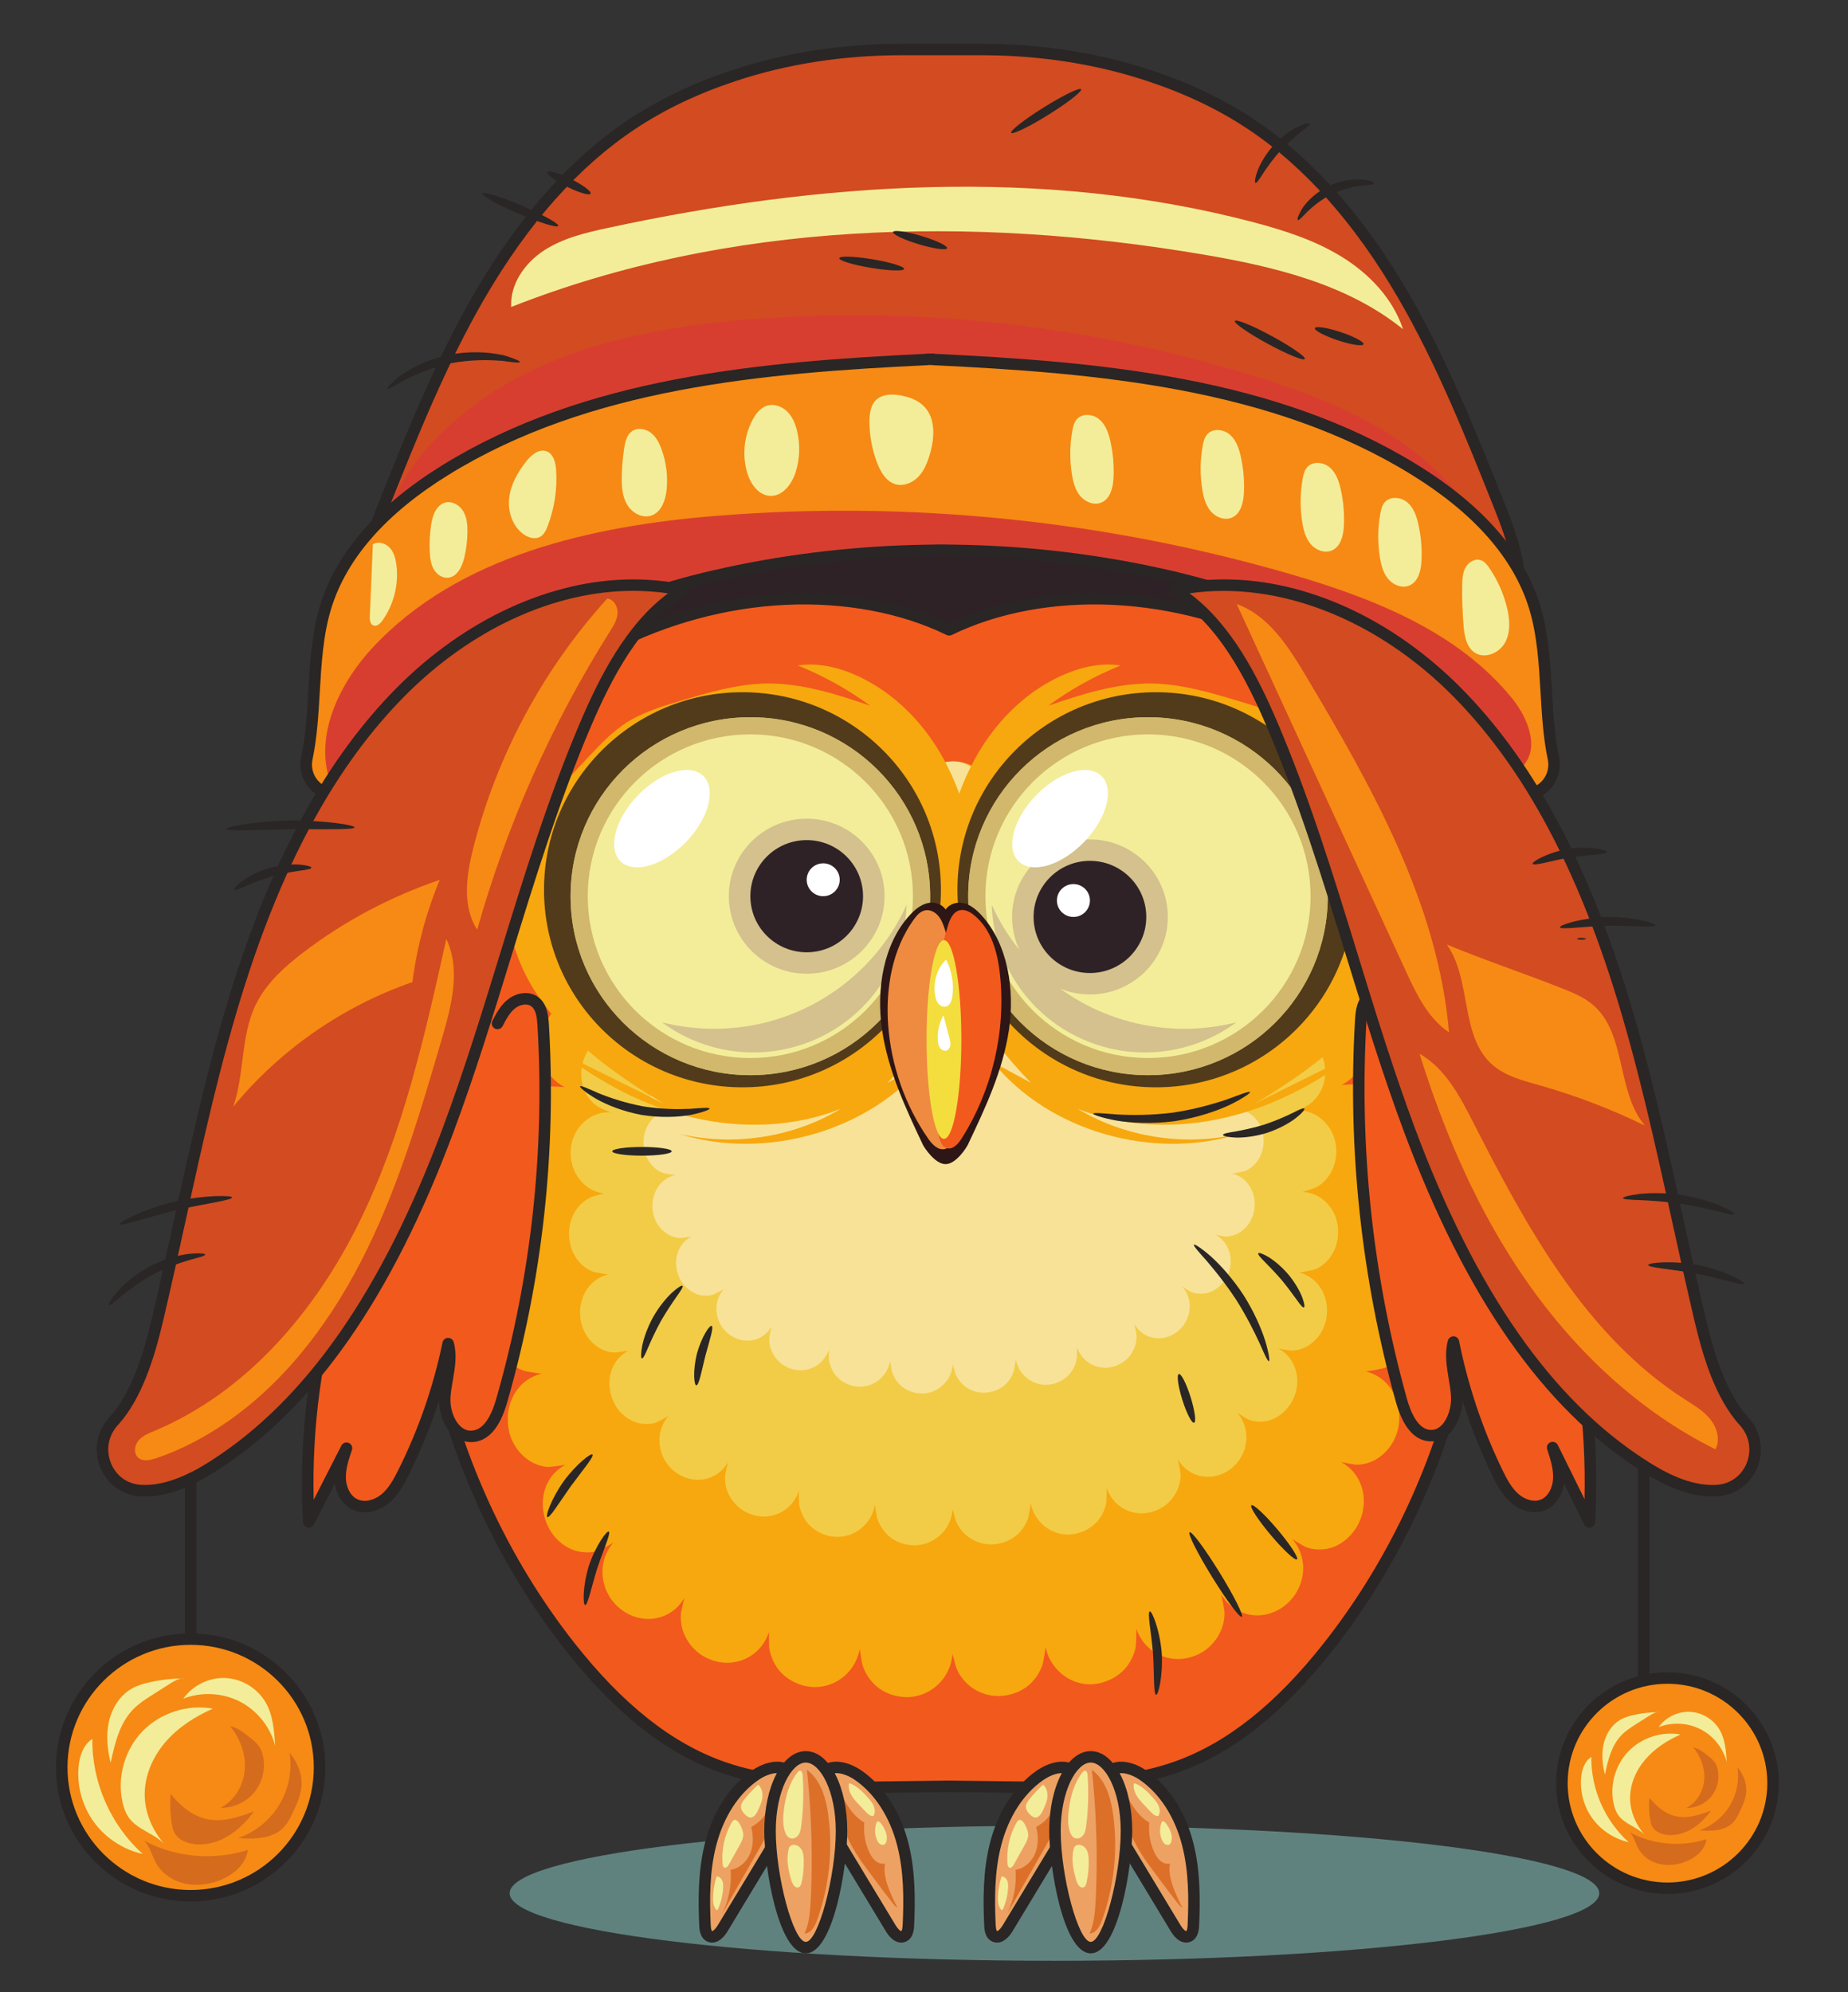 <svg width="90" height="97" viewBox="0 0 90 97" fill="none" xmlns="http://www.w3.org/2000/svg">
<rect x="0" y="0" width="90" height="97" fill="#333333" stroke="none"/>
<g clip-path="url(#clip0_852_4618)">
<path d="M77.885 92.176C77.885 93.992 66.006 95.464 51.353 95.464C36.7 95.464 24.821 93.992 24.821 92.176C24.821 90.36 36.7 88.888 51.353 88.888C66.006 88.888 77.885 90.36 77.885 92.176Z" fill="#60827F"/>
<path d="M73.062 24.727C71.652 21.188 70.234 17.633 68.331 14.363C66.427 11.091 64.002 8.09 60.925 6.048C59.375 5.02 57.71 4.263 55.976 3.686C53.33 2.806 50.546 2.41 47.755 2.41H43.949C41.158 2.41 38.374 2.806 35.728 3.686C33.994 4.263 32.329 5.02 30.78 6.048C27.702 8.09 25.277 11.091 23.373 14.363C21.47 17.633 20.052 21.188 18.642 24.727C17.895 26.604 17.171 28.86 18.228 30.564C22.328 27.535 27.64 27.245 32.639 27.059C36.811 26.905 41.038 26.759 45.13 27.557C45.124 27.666 45.12 27.774 45.114 27.883C45.359 27.82 45.605 27.763 45.852 27.707C46.099 27.763 46.345 27.82 46.59 27.883C46.584 27.774 46.58 27.666 46.574 27.557C50.666 26.759 54.893 26.905 59.065 27.059C64.064 27.245 69.376 27.535 73.477 30.564C74.533 28.86 73.809 26.604 73.062 24.727Z" fill="#D34B20"/>
<path d="M54.076 26.659C55.788 26.659 57.535 26.724 59.075 26.781C63.557 26.947 69.114 27.153 73.385 30.154C74.128 28.644 73.55 26.708 72.802 24.83C71.418 21.355 69.986 17.763 68.088 14.502C65.971 10.864 63.508 8.097 60.769 6.28C59.334 5.327 57.737 4.565 55.887 3.95C53.369 3.113 50.633 2.688 47.755 2.688H43.948C41.07 2.688 38.334 3.113 35.816 3.95C33.967 4.565 32.37 5.327 30.934 6.28C28.195 8.097 25.733 10.864 23.615 14.502C21.718 17.763 20.286 21.355 18.902 24.83C18.154 26.708 17.576 28.644 18.319 30.154C22.59 27.153 28.146 26.947 32.629 26.781C34.169 26.724 35.915 26.659 37.628 26.659C40.599 26.659 43 26.858 45.184 27.284C45.304 27.307 45.393 27.405 45.407 27.523C45.535 27.493 45.663 27.464 45.79 27.436C45.831 27.426 45.873 27.426 45.913 27.436C46.041 27.464 46.169 27.493 46.297 27.523C46.311 27.405 46.4 27.307 46.52 27.284C48.703 26.858 51.104 26.659 54.076 26.659ZM73.476 30.842C73.417 30.842 73.358 30.823 73.309 30.787C69.146 27.712 63.55 27.504 59.054 27.338C57.519 27.28 55.778 27.216 54.076 27.216C51.249 27.216 48.949 27.397 46.865 27.785L46.867 27.815C46.872 27.837 46.875 27.859 46.875 27.883C46.875 28.037 46.749 28.157 46.593 28.161C46.57 28.168 46.544 28.158 46.52 28.152C46.298 28.095 46.075 28.043 45.852 27.992C45.629 28.043 45.406 28.095 45.184 28.152C45.097 28.174 45.006 28.154 44.937 28.098C44.868 28.042 44.83 27.957 44.835 27.868L44.839 27.785C42.755 27.397 40.455 27.216 37.628 27.216C35.926 27.216 34.185 27.28 32.649 27.338C28.154 27.504 22.558 27.712 18.394 30.787C18.331 30.833 18.252 30.852 18.175 30.837C18.098 30.822 18.031 30.776 17.989 30.71C16.902 28.957 17.535 26.749 18.382 24.625C19.774 21.131 21.213 17.519 23.131 14.223C25.292 10.51 27.813 7.682 30.624 5.816C32.102 4.836 33.742 4.053 35.639 3.422C38.214 2.565 41.01 2.131 43.948 2.131H47.755C50.694 2.131 53.489 2.565 56.065 3.422C57.962 4.053 59.602 4.836 61.08 5.816C63.891 7.682 66.412 10.51 68.573 14.223C70.491 17.519 71.93 21.131 73.322 24.625C74.168 26.749 74.802 28.957 73.714 30.71C73.673 30.776 73.606 30.822 73.529 30.837C73.511 30.84 73.494 30.842 73.476 30.842Z" fill="#292625"/>
<path d="M61.506 18.441C53.252 15.814 44.557 14.842 35.986 15.59C30.38 16.079 24.426 17.532 20.614 22.036C19.037 23.9 17.897 26.658 18.906 28.941C19.646 30.615 21.374 31.552 23.069 31.75C24.764 31.948 26.463 31.533 28.133 31.16C38.604 28.823 49.31 28.067 59.976 27.316C62.919 27.109 65.939 26.911 68.758 27.856C69.788 28.2 71.066 28.633 71.812 27.786C72.588 26.904 72.047 25.432 71.343 24.482C68.941 21.239 65.177 19.61 61.506 18.441Z" fill="#D83E30"/>
<path d="M73.836 38.628C74.897 38.928 75.88 37.994 75.653 36.921C75.154 34.559 75.46 31.892 74.734 29.538C73.846 26.658 71.466 24.464 68.895 22.877C61.997 18.618 53.548 17.888 45.433 17.501C45.433 17.497 45.433 17.492 45.432 17.488C45.388 17.49 45.344 17.492 45.3 17.494C45.256 17.492 45.211 17.49 45.167 17.488C45.167 17.492 45.167 17.497 45.166 17.501C37.052 17.888 28.603 18.618 21.705 22.877C19.134 24.464 16.754 26.658 15.866 29.538C15.14 31.892 15.445 34.559 14.947 36.921C14.72 37.994 15.703 38.928 16.763 38.628C25.463 36.169 34.522 34.972 43.566 35.08C43.563 35.114 43.559 35.147 43.557 35.181C44.137 35.152 44.718 35.133 45.3 35.115C45.881 35.133 46.462 35.152 47.043 35.181C47.04 35.147 47.037 35.114 47.034 35.08C56.078 34.972 65.136 36.169 73.836 38.628Z" fill="#F68A14"/>
<path d="M48.155 34.794C56.878 34.794 65.544 35.994 73.912 38.36C74.368 38.489 74.846 38.334 75.141 37.972C75.367 37.695 75.454 37.333 75.379 36.978C75.155 35.92 75.09 34.791 75.026 33.7C74.946 32.327 74.863 30.907 74.466 29.619C73.714 27.181 71.79 24.992 68.747 23.113C61.908 18.891 53.473 18.163 45.419 17.779C45.4 17.778 45.381 17.775 45.362 17.77L45.312 17.772L45.236 17.77C45.217 17.775 45.198 17.778 45.179 17.779C37.126 18.163 28.691 18.891 21.852 23.113C18.809 24.992 16.885 27.181 16.133 29.619C15.736 30.907 15.653 32.327 15.573 33.7C15.509 34.791 15.443 35.92 15.22 36.978C15.145 37.333 15.232 37.695 15.458 37.972C15.753 38.334 16.231 38.489 16.686 38.36C25.415 35.892 34.474 34.688 43.569 34.802C43.646 34.802 43.719 34.835 43.772 34.892C44.278 34.869 44.784 34.852 45.291 34.836C45.812 34.852 46.321 34.869 46.827 34.892C46.88 34.835 46.953 34.802 47.03 34.802C47.405 34.797 47.78 34.794 48.155 34.794ZM74.24 38.963C74.079 38.963 73.918 38.94 73.76 38.896C65.155 36.463 56.231 35.272 47.26 35.356C47.255 35.362 47.25 35.368 47.245 35.373C47.189 35.432 47.111 35.463 47.029 35.459C46.45 35.431 45.87 35.411 45.291 35.393C44.729 35.411 44.149 35.431 43.57 35.459C43.488 35.462 43.41 35.432 43.354 35.373C43.349 35.368 43.343 35.362 43.339 35.356C43.041 35.353 42.743 35.351 42.444 35.351C33.773 35.351 25.158 36.544 16.839 38.896C16.171 39.085 15.457 38.855 15.024 38.324C14.691 37.915 14.562 37.383 14.672 36.863C14.887 35.846 14.952 34.738 15.014 33.667C15.096 32.261 15.181 30.808 15.598 29.456C16.391 26.885 18.396 24.592 21.557 22.64C28.488 18.361 36.972 17.615 45.077 17.226C45.109 17.214 45.145 17.207 45.18 17.21L45.312 17.216L45.419 17.21C45.457 17.207 45.494 17.214 45.528 17.226C53.631 17.615 62.113 18.362 69.042 22.64C72.203 24.592 74.208 26.885 75.001 29.456C75.418 30.808 75.503 32.262 75.585 33.668C75.647 34.739 75.712 35.846 75.927 36.863C76.036 37.383 75.909 37.915 75.576 38.324C75.244 38.73 74.757 38.963 74.24 38.963Z" fill="#292625"/>
<path d="M62.876 27.961C53.843 25.334 44.327 24.363 34.947 25.11C28.811 25.599 22.295 27.052 18.124 31.556C16.398 33.42 15.15 36.178 16.255 38.461C17.064 40.135 18.955 41.072 20.811 41.27C22.666 41.468 24.525 41.053 26.353 40.68C37.812 38.343 49.529 37.587 61.202 36.836C64.423 36.629 67.728 36.431 70.813 37.376C71.94 37.72 73.34 38.153 74.156 37.306C75.005 36.424 74.413 34.952 73.642 34.002C71.014 30.759 66.894 29.13 62.876 27.961Z" fill="#D83E30"/>
<path d="M76.341 48.26C74.855 44.172 72.717 40.246 69.999 36.615C68.222 34.24 66.144 31.948 63.353 30.372C61.244 29.181 58.805 28.445 56.333 27.909C53.14 27.217 49.846 26.845 46.544 26.796C46.386 26.792 46.227 26.789 46.07 26.788C46.054 26.788 46.039 26.787 46.025 26.787C45.967 26.787 45.91 26.787 45.852 26.787C45.795 26.787 45.737 26.787 45.68 26.787C45.665 26.787 45.65 26.788 45.635 26.788C45.477 26.789 45.319 26.792 45.16 26.796C41.859 26.845 38.565 27.217 35.371 27.909C32.899 28.445 30.46 29.181 28.351 30.372C25.561 31.948 23.482 34.24 21.705 36.615C18.987 40.246 16.849 44.172 15.364 48.26C14.338 51.083 13.686 54.322 15.565 56.827C17.414 59.291 21.119 60.263 24.549 60.879C30.214 61.896 35.98 62.453 41.751 62.936C42.986 63.339 44.446 63.349 45.852 63.264C47.258 63.349 48.718 63.339 49.954 62.936C55.724 62.453 61.49 61.896 67.155 60.879C70.585 60.263 74.291 59.291 76.139 56.827C78.019 54.322 77.366 51.083 76.341 48.26Z" fill="#2E2227"/>
<path d="M45.852 62.986C45.858 62.986 45.863 62.986 45.869 62.987C46.337 63.015 46.751 63.029 47.133 63.029C48.235 63.029 49.129 62.912 49.866 62.672C49.887 62.665 49.908 62.66 49.93 62.659C55.135 62.222 61.183 61.668 67.105 60.605C70.448 60.005 74.109 59.067 75.915 56.661C77.835 54.101 76.927 50.695 76.077 48.355C74.6 44.288 72.479 40.394 69.775 36.781C68.289 34.795 66.2 32.3 63.215 30.614C61.394 29.586 59.188 28.813 56.273 28.181C53.112 27.496 49.837 27.123 46.54 27.075C46.38 27.07 46.223 27.067 46.067 27.066C46.067 27.066 46.041 27.066 46.039 27.066L45.681 27.065L45.635 27.066C45.481 27.067 45.324 27.07 45.167 27.075C41.866 27.123 38.591 27.496 35.43 28.181C32.516 28.813 30.31 29.586 28.489 30.614C25.504 32.3 23.415 34.795 21.929 36.781C19.225 40.394 17.105 44.288 15.627 48.355C14.777 50.695 13.869 54.101 15.789 56.661C17.594 59.067 21.256 60.005 24.599 60.605C30.52 61.668 36.569 62.222 41.774 62.659C41.795 62.66 41.817 62.665 41.837 62.672C42.575 62.912 43.469 63.029 44.571 63.029C44.953 63.029 45.367 63.015 45.835 62.987C45.84 62.986 45.846 62.986 45.852 62.986ZM47.133 63.585C46.744 63.585 46.325 63.572 45.852 63.544C45.379 63.572 44.96 63.585 44.571 63.585C43.424 63.585 42.483 63.463 41.695 63.211C36.484 62.774 30.432 62.218 24.499 61.153C21.049 60.533 17.262 59.555 15.341 56.994C13.258 54.219 14.206 50.627 15.101 48.166C16.597 44.048 18.743 40.105 21.48 36.448C22.999 34.419 25.137 31.867 28.213 30.13C30.084 29.073 32.34 28.281 35.311 27.637C38.509 26.944 41.821 26.567 45.156 26.518C45.312 26.514 45.472 26.511 45.632 26.509L45.967 26.509L46.025 26.509C46.027 26.509 46.052 26.509 46.054 26.509C46.231 26.511 46.391 26.514 46.552 26.518C49.883 26.567 53.195 26.944 56.392 27.637C59.364 28.281 61.62 29.073 63.491 30.13C66.567 31.867 68.705 34.419 70.224 36.448C72.961 40.105 75.107 44.048 76.603 48.166C77.497 50.627 78.445 54.219 76.363 56.994C74.442 59.555 70.655 60.533 67.204 61.153C61.271 62.218 55.219 62.774 50.009 63.211C49.221 63.463 48.28 63.585 47.133 63.585Z" fill="#292625"/>
<path d="M73.8 57.295C73.822 51.285 72.227 45.277 69.225 40.062C69.768 40.43 70.31 40.799 70.853 41.167C70.362 39.477 69.425 37.916 68.161 36.684C68.933 37.194 69.704 37.704 70.474 38.214C66.843 32.923 60.636 29.473 54.204 29.171C51.473 29.043 48.672 29.475 46.226 30.667C43.779 29.475 40.979 29.043 38.248 29.171C31.816 29.473 25.609 32.923 21.977 38.214C22.748 37.704 23.519 37.194 24.29 36.684C23.027 37.916 22.09 39.477 21.599 41.167C22.141 40.799 22.684 40.43 23.227 40.062C20.225 45.277 18.63 51.285 18.651 57.295C19.341 56.012 20.031 54.729 20.721 53.446C19.282 62.792 21.881 72.684 27.731 80.133C29.718 82.663 32.161 84.981 35.205 86.046C37.098 86.708 39.119 86.851 41.134 86.898C41.131 86.944 41.128 86.989 41.126 87.034C42.826 87.012 44.526 86.991 46.226 86.969C47.926 86.991 49.626 87.012 51.326 87.034C51.324 86.989 51.321 86.944 51.317 86.898C53.332 86.851 55.353 86.708 57.246 86.046C60.291 84.981 62.733 82.663 64.72 80.133C70.571 72.684 73.17 62.792 71.731 53.446C72.421 54.729 73.111 56.012 73.8 57.295Z" fill="#F2591D"/>
<path d="M46.222 86.691L51.08 86.752C51.088 86.737 51.099 86.724 51.111 86.71C51.163 86.654 51.235 86.622 51.311 86.62C53.232 86.575 55.269 86.442 57.154 85.783C59.727 84.883 62.13 82.979 64.5 79.962C70.275 72.609 72.874 62.713 71.454 53.488C71.434 53.354 71.513 53.225 71.643 53.182C71.772 53.14 71.913 53.195 71.978 53.315L73.506 56.157C73.337 50.56 71.783 45.066 68.982 40.2C68.917 40.087 68.939 39.945 69.035 39.857C69.131 39.769 69.275 39.758 69.383 39.832L70.325 40.471C69.809 39.123 69.003 37.895 67.965 36.882C67.862 36.782 67.853 36.62 67.944 36.508C68.035 36.396 68.196 36.372 68.316 36.451L69.286 37.093C65.632 32.611 59.986 29.721 54.191 29.449C51.328 29.315 48.584 29.827 46.349 30.917C46.272 30.955 46.18 30.955 46.103 30.917C43.867 29.827 41.124 29.316 38.261 29.449C32.466 29.721 26.82 32.611 23.166 37.093L24.136 36.451C24.255 36.372 24.417 36.396 24.508 36.508C24.599 36.62 24.589 36.782 24.486 36.882C23.448 37.895 22.643 39.124 22.127 40.471L23.069 39.832C23.177 39.758 23.321 39.769 23.417 39.857C23.513 39.945 23.535 40.087 23.47 40.2C20.669 45.066 19.115 50.56 18.946 56.157L20.474 53.315C20.538 53.195 20.68 53.139 20.809 53.182C20.939 53.225 21.018 53.354 20.997 53.488C19.577 62.713 22.177 72.609 27.952 79.962C30.322 82.979 32.725 84.883 35.298 85.783C37.183 86.442 39.22 86.575 41.141 86.62C41.217 86.622 41.289 86.654 41.341 86.71C41.353 86.724 41.364 86.737 41.373 86.752L46.222 86.691ZM51.332 87.313C51.33 87.313 51.328 87.313 51.326 87.313C51.325 87.313 51.324 87.312 51.323 87.312L46.222 87.247L41.129 87.312C41.053 87.324 40.976 87.282 40.923 87.226C40.907 87.209 40.893 87.19 40.882 87.171C38.987 87.118 36.99 86.965 35.113 86.309C32.435 85.372 29.949 83.408 27.511 80.305C21.958 73.234 19.294 63.848 20.247 54.917L18.898 57.427C18.837 57.539 18.709 57.596 18.584 57.566C18.459 57.535 18.372 57.424 18.371 57.297C18.351 51.602 19.747 45.975 22.417 40.949L21.756 41.397C21.659 41.463 21.53 41.461 21.434 41.393C21.339 41.324 21.297 41.203 21.33 41.09C21.652 39.983 22.154 38.937 22.812 37.996L22.132 38.446C22.021 38.52 21.872 38.504 21.778 38.41C21.684 38.315 21.671 38.167 21.746 38.057C25.417 32.709 31.735 29.198 38.234 28.893C41.139 28.756 43.93 29.268 46.226 30.358C48.522 29.268 51.312 28.756 54.217 28.893C60.702 29.197 67.005 32.693 70.679 38.019C70.729 38.069 70.76 38.138 70.76 38.214C70.76 38.368 70.634 38.492 70.48 38.492C70.478 38.492 70.476 38.492 70.474 38.492C70.421 38.492 70.367 38.477 70.319 38.446L69.64 37.996C70.288 38.923 70.785 39.952 71.108 41.04C71.127 41.078 71.138 41.121 71.138 41.167C71.138 41.321 71.013 41.446 70.859 41.446C70.857 41.446 70.855 41.446 70.853 41.446C70.798 41.446 70.743 41.43 70.696 41.397L70.035 40.949C72.705 45.975 74.101 51.602 74.081 57.297C74.08 57.424 73.993 57.535 73.868 57.566C73.744 57.596 73.614 57.539 73.554 57.427L72.205 54.917C73.158 63.848 70.494 73.234 64.941 80.305C62.503 83.408 60.016 85.372 57.339 86.309C55.464 86.964 53.468 87.118 51.576 87.17C51.528 87.255 51.436 87.313 51.332 87.313Z" fill="#292625"/>
<path d="M68.641 63.536C68.33 62.701 67.582 62.132 66.725 62.088C66.725 62.102 67.421 61.875 67.501 61.832C67.796 61.675 68.051 61.445 68.249 61.168C68.606 60.666 68.743 60.028 68.669 59.41C68.525 58.219 67.521 57.292 66.366 57.353C66.366 57.347 66.365 57.341 66.364 57.335C67.582 57.074 68.279 55.787 67.981 54.545C67.847 53.985 67.551 53.492 67.097 53.156C66.838 52.964 66.537 52.84 66.224 52.791C66.126 52.775 65.297 52.812 65.307 52.84C66.429 52.296 66.843 50.871 66.273 49.734C65.706 48.602 64.41 48.087 63.308 48.729C63.315 48.74 63.785 48.163 63.831 48.082C63.983 47.813 64.073 47.514 64.104 47.204C64.168 46.578 63.958 45.937 63.568 45.462C62.773 44.494 61.404 44.296 60.467 45.172C60.47 45.175 60.794 44.558 60.822 44.473C60.926 44.163 60.956 43.835 60.921 43.508C60.853 42.888 60.523 42.323 60.054 41.943C59.089 41.151 57.682 41.286 56.95 42.345C56.958 42.351 57.148 41.624 57.157 41.529C57.187 41.192 57.137 40.853 57.02 40.538C56.814 39.985 56.392 39.541 55.883 39.288C54.777 38.731 53.432 39.179 52.934 40.377C52.936 40.378 52.982 39.679 52.973 39.589C52.943 39.264 52.84 38.956 52.679 38.677C52.387 38.172 51.9 37.813 51.359 37.658C50.14 37.308 48.855 38.038 48.608 39.367C48.617 39.368 48.496 38.626 48.466 38.536C48.366 38.243 48.206 37.981 47.999 37.76C47.578 37.313 46.979 37.057 46.379 37.071C45.77 37.085 45.194 37.307 44.763 37.767C44.556 37.989 44.398 38.255 44.3 38.548C44.27 38.638 44.153 39.38 44.161 39.379C43.916 38.089 42.715 37.391 41.523 37.651C40.969 37.772 40.464 38.127 40.147 38.616C39.971 38.886 39.854 39.19 39.81 39.514C39.796 39.613 39.827 40.417 39.841 40.412C39.335 39.214 38.018 38.799 36.908 39.325C36.365 39.583 35.932 40.074 35.733 40.661C35.638 40.94 35.598 41.235 35.619 41.531C35.626 41.63 35.821 42.41 35.834 42.402C35.094 41.343 33.721 41.234 32.746 41.998C32.268 42.371 31.945 42.948 31.871 43.567C31.836 43.862 31.857 44.159 31.939 44.443C31.966 44.539 32.319 45.258 32.33 45.246C31.389 44.375 30.024 44.583 29.229 45.551C28.431 46.523 28.547 48.014 29.517 48.803C29.52 48.798 28.882 48.576 28.797 48.562C28.482 48.51 28.155 48.534 27.852 48.639C27.271 48.839 26.827 49.277 26.546 49.839C25.976 50.976 26.41 52.404 27.53 52.94C27.539 52.913 26.709 52.88 26.611 52.896C26.297 52.946 25.997 53.072 25.739 53.265C25.288 53.605 24.997 54.099 24.862 54.659C24.707 55.305 24.814 56.01 25.182 56.556C25.343 56.796 25.55 57.001 25.788 57.154C25.861 57.201 26.491 57.469 26.492 57.461C25.407 57.406 24.437 58.228 24.224 59.337C23.964 60.684 24.812 62.039 26.146 62.178C26.147 62.164 25.443 62.355 25.361 62.393C25.089 62.521 24.842 62.709 24.643 62.94C24.243 63.404 24.057 64.032 24.088 64.651C24.117 65.248 24.337 65.81 24.744 66.237C24.954 66.458 25.213 66.626 25.493 66.732C25.584 66.766 26.408 66.908 26.404 66.874C25.154 67.151 24.506 68.439 24.796 69.703C24.928 70.284 25.3 70.811 25.785 71.119C26.061 71.295 26.368 71.403 26.692 71.423C26.782 71.428 27.593 71.328 27.578 71.292C26.384 71.904 26.12 73.388 26.802 74.525C27.104 75.027 27.612 75.416 28.169 75.535C28.473 75.6 28.787 75.597 29.086 75.513C29.176 75.487 29.959 75.092 29.922 75.05C29.012 76.027 29.211 77.56 30.239 78.351C31.254 79.133 32.67 78.939 33.343 77.778C33.327 77.769 33.166 78.484 33.16 78.569C33.137 78.906 33.188 79.251 33.32 79.56C33.565 80.133 34.024 80.578 34.586 80.793C35.739 81.26 37.047 80.696 37.453 79.45C37.446 79.448 37.449 80.156 37.463 80.244C37.516 80.57 37.639 80.876 37.816 81.148C38.132 81.633 38.636 81.944 39.175 82.076C40.39 82.374 41.635 81.578 41.87 80.281C41.87 80.281 41.973 80.969 42.001 81.055C42.099 81.365 42.263 81.648 42.473 81.889C42.869 82.341 43.436 82.585 44.014 82.622C45.207 82.706 46.299 81.787 46.386 80.519C46.391 80.519 46.548 81.147 46.582 81.227C46.7 81.506 46.875 81.758 47.092 81.964C47.556 82.405 48.177 82.617 48.798 82.567C49.352 82.521 49.893 82.294 50.283 81.872C50.496 81.641 50.664 81.362 50.77 81.061C50.803 80.966 50.933 80.179 50.921 80.181C51.167 81.409 52.347 82.211 53.523 81.957C54.067 81.84 54.585 81.547 54.923 81.077C55.112 80.815 55.246 80.508 55.311 80.187C55.33 80.09 55.352 79.28 55.335 79.285C55.754 80.522 57.06 81.076 58.207 80.606C58.742 80.408 59.187 79.98 59.434 79.447C59.574 79.147 59.644 78.82 59.636 78.487C59.635 78.392 59.479 77.587 59.455 77.6C60.119 78.747 61.536 78.964 62.55 78.188C63.577 77.401 63.803 75.891 62.906 74.897C62.887 74.917 63.513 75.29 63.588 75.319C63.892 75.438 64.22 75.465 64.54 75.421C65.151 75.337 65.688 74.936 66.032 74.41C66.745 73.291 66.465 71.786 65.29 71.169C65.281 71.19 65.976 71.311 66.057 71.311C66.386 71.314 66.707 71.226 66.996 71.062C67.529 70.759 67.932 70.214 68.08 69.597C68.381 68.333 67.724 67.04 66.477 66.763C66.47 66.812 67.384 66.625 67.481 66.583C67.844 66.424 68.152 66.16 68.379 65.823C68.82 65.169 68.918 64.282 68.641 63.536C68.752 63.835 68.53 63.238 68.641 63.536Z" fill="#F7A80E"/>
<path d="M65.039 59.242C64.778 58.543 64.151 58.066 63.434 58.029C63.434 58.041 64.017 57.851 64.084 57.815C64.331 57.683 64.545 57.491 64.71 57.258C65.01 56.838 65.125 56.303 65.062 55.786C64.942 54.788 64.101 54.011 63.133 54.062C63.133 54.057 63.133 54.053 63.132 54.048C64.151 53.829 64.736 52.751 64.486 51.71C64.374 51.24 64.126 50.827 63.745 50.546C63.529 50.386 63.277 50.282 63.014 50.24C62.932 50.228 62.237 50.258 62.246 50.281C63.186 49.826 63.533 48.632 63.055 47.68C62.58 46.731 61.495 46.3 60.571 46.838C60.577 46.847 60.971 46.364 61.01 46.295C61.137 46.07 61.212 45.82 61.239 45.56C61.291 45.036 61.116 44.498 60.789 44.1C60.124 43.29 58.976 43.124 58.192 43.858C58.194 43.86 58.465 43.343 58.489 43.272C58.575 43.012 58.601 42.737 58.571 42.464C58.515 41.944 58.238 41.471 57.846 41.152C57.037 40.489 55.859 40.602 55.245 41.49C55.252 41.494 55.411 40.885 55.418 40.806C55.443 40.524 55.402 40.239 55.304 39.976C55.131 39.512 54.778 39.14 54.351 38.928C53.424 38.462 52.297 38.837 51.88 39.84C51.882 39.841 51.92 39.256 51.913 39.18C51.888 38.908 51.802 38.65 51.667 38.416C51.422 37.993 51.014 37.693 50.561 37.563C49.54 37.27 48.463 37.881 48.257 38.994C48.264 38.995 48.163 38.373 48.137 38.298C48.054 38.053 47.92 37.833 47.746 37.648C47.394 37.274 46.892 37.059 46.389 37.071C45.879 37.083 45.396 37.268 45.035 37.654C44.861 37.84 44.729 38.063 44.647 38.308C44.622 38.384 44.524 39.005 44.531 39.004C44.325 37.924 43.32 37.339 42.32 37.557C41.857 37.658 41.433 37.956 41.168 38.365C41.021 38.591 40.923 38.846 40.886 39.117C40.874 39.201 40.9 39.874 40.912 39.87C40.488 38.866 39.384 38.519 38.455 38.96C38 39.175 37.637 39.587 37.47 40.079C37.391 40.313 37.357 40.559 37.374 40.807C37.38 40.89 37.543 41.544 37.555 41.537C36.935 40.65 35.785 40.559 34.968 41.198C34.567 41.511 34.297 41.995 34.235 42.513C34.205 42.76 34.223 43.009 34.292 43.247C34.315 43.327 34.61 43.93 34.62 43.92C33.831 43.19 32.687 43.364 32.022 44.175C31.353 44.99 31.45 46.239 32.263 46.9C32.265 46.895 31.73 46.71 31.659 46.698C31.396 46.654 31.122 46.674 30.868 46.762C30.381 46.93 30.009 47.296 29.773 47.767C29.296 48.72 29.66 49.917 30.598 50.365C30.606 50.342 29.91 50.315 29.828 50.328C29.565 50.371 29.314 50.476 29.098 50.638C28.72 50.922 28.476 51.337 28.363 51.806C28.233 52.346 28.322 52.937 28.631 53.395C28.765 53.596 28.939 53.767 29.139 53.896C29.2 53.935 29.728 54.159 29.728 54.153C28.819 54.107 28.007 54.795 27.828 55.724C27.611 56.853 28.321 57.989 29.439 58.105C29.439 58.093 28.85 58.253 28.781 58.285C28.553 58.392 28.346 58.549 28.179 58.743C27.844 59.132 27.688 59.658 27.714 60.176C27.739 60.677 27.923 61.147 28.264 61.505C28.44 61.69 28.657 61.831 28.892 61.92C28.968 61.949 29.658 62.067 29.654 62.039C28.607 62.271 28.065 63.35 28.307 64.409C28.419 64.895 28.729 65.337 29.136 65.595C29.367 65.743 29.625 65.833 29.896 65.849C29.971 65.854 30.65 65.77 30.638 65.74C29.638 66.252 29.416 67.496 29.988 68.448C30.241 68.869 30.666 69.195 31.134 69.294C31.388 69.349 31.651 69.346 31.902 69.276C31.977 69.255 32.633 68.923 32.602 68.889C31.84 69.707 32.007 70.991 32.867 71.653C33.718 72.308 34.904 72.146 35.468 71.174C35.455 71.166 35.32 71.765 35.315 71.836C35.295 72.118 35.338 72.407 35.449 72.666C35.654 73.147 36.039 73.519 36.509 73.7C37.475 74.091 38.571 73.618 38.911 72.574C38.905 72.572 38.908 73.166 38.919 73.24C38.964 73.512 39.067 73.769 39.216 73.997C39.48 74.403 39.902 74.664 40.354 74.775C41.372 75.024 42.415 74.357 42.611 73.27C42.611 73.27 42.698 73.847 42.721 73.919C42.803 74.179 42.941 74.416 43.117 74.618C43.448 74.997 43.923 75.201 44.408 75.231C45.407 75.302 46.322 74.532 46.395 73.47C46.398 73.47 46.53 73.996 46.559 74.062C46.658 74.297 46.805 74.508 46.986 74.681C47.374 75.05 47.895 75.228 48.416 75.185C48.879 75.147 49.333 74.957 49.659 74.603C49.838 74.41 49.978 74.177 50.067 73.924C50.095 73.844 50.204 73.186 50.194 73.187C50.4 74.216 51.389 74.887 52.374 74.675C52.83 74.577 53.264 74.331 53.547 73.938C53.705 73.718 53.817 73.461 53.872 73.192C53.888 73.111 53.907 72.432 53.892 72.437C54.243 73.472 55.337 73.936 56.298 73.543C56.746 73.377 57.118 73.018 57.326 72.571C57.443 72.32 57.501 72.047 57.496 71.767C57.494 71.688 57.364 71.013 57.343 71.025C57.9 71.986 59.087 72.167 59.937 71.517C60.796 70.858 60.986 69.593 60.235 68.76C60.219 68.777 60.743 69.089 60.806 69.114C61.06 69.213 61.335 69.236 61.604 69.199C62.115 69.128 62.565 68.793 62.853 68.352C63.451 67.415 63.216 66.154 62.232 65.637C62.224 65.654 62.807 65.756 62.874 65.756C63.15 65.758 63.419 65.685 63.661 65.547C64.108 65.294 64.445 64.837 64.569 64.319C64.822 63.261 64.271 62.178 63.226 61.946C63.22 61.987 63.986 61.831 64.067 61.795C64.372 61.662 64.629 61.44 64.819 61.159C65.189 60.61 65.271 59.867 65.039 59.242C65.132 59.492 64.946 58.992 65.039 59.242Z" fill="#F2CC46"/>
<path d="M61.437 54.948C61.227 54.384 60.721 53.999 60.143 53.97C60.143 53.979 60.613 53.826 60.667 53.797C60.866 53.691 61.038 53.536 61.172 53.349C61.414 53.009 61.506 52.578 61.456 52.161C61.359 51.357 60.681 50.73 59.9 50.771C59.9 50.767 59.9 50.763 59.899 50.76C60.721 50.583 61.193 49.714 60.991 48.874C60.9 48.496 60.7 48.163 60.394 47.936C60.219 47.806 60.016 47.723 59.804 47.69C59.738 47.679 59.178 47.704 59.185 47.722C59.943 47.355 60.222 46.392 59.837 45.624C59.454 44.86 58.579 44.512 57.835 44.946C57.839 44.953 58.157 44.564 58.188 44.509C58.291 44.327 58.351 44.125 58.372 43.916C58.415 43.493 58.274 43.059 58.01 42.739C57.474 42.085 56.548 41.951 55.916 42.543C55.918 42.545 56.136 42.128 56.155 42.071C56.225 41.861 56.246 41.639 56.222 41.419C56.176 40.999 55.953 40.618 55.637 40.361C54.984 39.826 54.034 39.917 53.54 40.634C53.545 40.637 53.673 40.146 53.679 40.082C53.699 39.855 53.666 39.625 53.587 39.413C53.448 39.039 53.163 38.739 52.818 38.568C52.072 38.192 51.163 38.495 50.826 39.304C50.828 39.304 50.859 38.832 50.853 38.771C50.832 38.552 50.763 38.344 50.654 38.155C50.457 37.814 50.128 37.572 49.763 37.467C48.939 37.231 48.071 37.724 47.905 38.621C47.91 38.622 47.829 38.121 47.808 38.06C47.741 37.862 47.633 37.685 47.493 37.536C47.209 37.234 46.804 37.061 46.399 37.07C45.987 37.08 45.598 37.23 45.307 37.541C45.167 37.69 45.06 37.871 44.994 38.068C44.974 38.129 44.895 38.63 44.9 38.629C44.734 37.758 43.924 37.286 43.118 37.462C42.744 37.544 42.403 37.784 42.188 38.114C42.07 38.296 41.991 38.502 41.961 38.721C41.952 38.788 41.973 39.331 41.982 39.328C41.641 38.518 40.751 38.238 40.001 38.593C39.634 38.767 39.342 39.099 39.207 39.496C39.143 39.684 39.116 39.883 39.13 40.083C39.135 40.15 39.266 40.677 39.275 40.671C38.776 39.956 37.848 39.883 37.189 40.398C36.866 40.651 36.648 41.041 36.598 41.459C36.575 41.658 36.589 41.858 36.644 42.05C36.663 42.115 36.901 42.601 36.908 42.593C36.272 42.005 35.35 42.145 34.813 42.799C34.275 43.456 34.352 44.463 35.008 44.996C35.01 44.992 34.579 44.843 34.522 44.833C34.309 44.798 34.088 44.814 33.883 44.885C33.491 45.02 33.191 45.316 33.001 45.695C32.616 46.464 32.909 47.428 33.666 47.79C33.672 47.772 33.111 47.75 33.045 47.76C32.833 47.794 32.63 47.879 32.456 48.01C32.151 48.239 31.954 48.574 31.864 48.952C31.759 49.388 31.831 49.864 32.08 50.233C32.188 50.395 32.328 50.533 32.489 50.637C32.538 50.669 32.964 50.85 32.964 50.844C32.231 50.807 31.576 51.362 31.432 52.111C31.257 53.021 31.829 53.937 32.731 54.031C32.731 54.021 32.256 54.15 32.201 54.176C32.017 54.262 31.851 54.389 31.715 54.546C31.445 54.859 31.32 55.283 31.341 55.701C31.361 56.105 31.509 56.484 31.784 56.773C31.926 56.922 32.101 57.035 32.29 57.107C32.351 57.13 32.908 57.226 32.905 57.203C32.06 57.39 31.623 58.26 31.819 59.114C31.908 59.506 32.159 59.862 32.487 60.071C32.674 60.19 32.881 60.262 33.1 60.276C33.16 60.279 33.708 60.212 33.698 60.187C32.892 60.601 32.713 61.603 33.174 62.371C33.378 62.71 33.721 62.973 34.098 63.053C34.303 63.097 34.514 63.095 34.717 63.038C34.777 63.022 35.307 62.754 35.282 62.726C34.667 63.386 34.802 64.421 35.496 64.956C36.181 65.484 37.138 65.353 37.593 64.569C37.582 64.563 37.473 65.046 37.469 65.103C37.453 65.331 37.488 65.564 37.577 65.772C37.742 66.16 38.053 66.46 38.432 66.606C39.211 66.921 40.095 66.54 40.369 65.698C40.364 65.697 40.366 66.175 40.376 66.235C40.411 66.454 40.495 66.662 40.614 66.846C40.828 67.173 41.168 67.383 41.532 67.472C42.353 67.674 43.194 67.135 43.353 66.26C43.352 66.26 43.422 66.724 43.441 66.783C43.508 66.992 43.618 67.183 43.76 67.346C44.028 67.651 44.41 67.816 44.801 67.841C45.607 67.898 46.344 67.277 46.404 66.421C46.406 66.421 46.513 66.845 46.535 66.898C46.616 67.087 46.734 67.257 46.88 67.397C47.193 67.694 47.613 67.838 48.033 67.803C48.407 67.773 48.773 67.619 49.036 67.334C49.18 67.178 49.293 66.99 49.364 66.786C49.387 66.722 49.475 66.191 49.467 66.192C49.633 67.022 50.43 67.563 51.224 67.392C51.592 67.313 51.942 67.115 52.17 66.797C52.298 66.62 52.388 66.413 52.432 66.196C52.445 66.131 52.46 65.584 52.449 65.587C52.732 66.422 53.614 66.796 54.389 66.48C54.75 66.345 55.05 66.056 55.218 65.696C55.312 65.493 55.359 65.273 55.354 65.047C55.353 64.984 55.248 64.439 55.231 64.449C55.68 65.224 56.638 65.37 57.322 64.846C58.016 64.314 58.169 63.294 57.563 62.622C57.55 62.636 57.973 62.888 58.023 62.908C58.229 62.988 58.45 63.006 58.667 62.977C59.079 62.919 59.442 62.649 59.675 62.294C60.156 61.538 59.967 60.521 59.173 60.104C59.167 60.118 59.637 60.2 59.691 60.2C59.914 60.202 60.131 60.143 60.326 60.032C60.686 59.828 60.958 59.46 61.058 59.042C61.261 58.189 60.817 57.315 59.975 57.128C59.97 57.161 60.588 57.035 60.654 57.006C60.899 56.899 61.106 56.72 61.26 56.493C61.558 56.051 61.624 55.452 61.437 54.948C61.512 55.15 61.362 54.747 61.437 54.948Z" fill="#F8E298"/>
<path d="M45.063 51.724C42.354 55.063 37.305 56.527 33.069 55.202C35.725 55.829 38.648 55.377 40.951 53.982C38.712 54.879 36.154 54.965 33.791 54.422C31.427 53.877 29.25 52.728 27.372 51.273C29.018 52.09 30.664 52.907 32.31 53.724C31.466 53.225 30.642 52.694 29.856 52.118C28.327 50.999 26.924 49.69 25.96 48.11C24.996 46.53 24.497 44.655 24.828 42.86C25.263 40.507 27.017 38.592 28.702 36.806C29.264 36.211 29.834 35.609 30.537 35.165C31.323 34.668 32.239 34.392 33.141 34.122C34.504 33.714 35.89 33.302 37.32 33.279C39.058 33.252 40.742 33.801 42.377 34.358C41.299 33.565 40.111 32.905 38.852 32.4C39.841 32.246 40.861 32.495 41.763 32.908C43.612 33.756 45.051 35.28 45.984 37.005C46.918 38.73 47.38 40.651 47.616 42.574C47.763 43.766 47.824 44.988 47.524 46.155C47.286 47.075 46.83 47.934 46.324 48.752C45.445 50.173 44.404 51.505 43.223 52.717L45.063 51.724Z" fill="#F7A80E"/>
<path d="M48.368 51.724C51.077 55.063 56.126 56.527 60.362 55.202C57.706 55.829 54.783 55.377 52.481 53.982C54.72 54.879 57.276 54.965 59.64 54.422C62.004 53.877 64.181 52.728 66.059 51.273C64.413 52.09 62.767 52.907 61.121 53.724C61.966 53.225 62.789 52.694 63.576 52.118C65.104 50.999 66.507 49.69 67.471 48.11C68.435 46.53 68.934 44.655 68.603 42.86C68.168 40.507 66.414 38.592 64.729 36.806C64.167 36.211 63.597 35.609 62.895 35.165C62.108 34.668 61.193 34.392 60.29 34.122C58.928 33.714 57.541 33.302 56.111 33.279C54.373 33.252 52.689 33.801 51.054 34.358C52.132 33.565 53.321 32.905 54.58 32.4C53.59 32.246 52.57 32.495 51.668 32.908C49.819 33.756 48.381 35.28 47.447 37.005C46.513 38.73 46.051 40.651 45.815 42.574C45.669 43.766 45.607 44.988 45.907 46.155C46.145 47.075 46.601 47.934 47.107 48.752C47.986 50.173 49.027 51.505 50.208 52.717L48.368 51.724Z" fill="#F7A80E"/>
<path d="M65.958 43.32C65.958 48.632 61.631 52.938 56.293 52.938C50.955 52.938 46.628 48.632 46.628 43.32C46.628 38.008 50.955 33.702 56.293 33.702C61.631 33.702 65.958 38.008 65.958 43.32Z" fill="#523B1A"/>
<path d="M64.665 43.633C64.665 48.446 60.745 52.347 55.909 52.347C51.073 52.347 47.152 48.446 47.152 43.633C47.152 38.821 51.073 34.919 55.909 34.919C60.745 34.919 64.665 38.821 64.665 43.633Z" fill="#D1B86C"/>
<path d="M64.665 43.633C64.665 48.446 60.745 52.347 55.909 52.347C51.073 52.347 47.152 48.446 47.152 43.633C47.152 38.821 51.073 34.919 55.909 34.919C60.745 34.919 64.665 38.821 64.665 43.633Z" fill="#D1B86C"/>
<path d="M63.826 43.633C63.826 47.984 60.282 51.512 55.909 51.512C51.536 51.512 47.991 47.984 47.991 43.633C47.991 39.282 51.536 35.754 55.909 35.754C60.282 35.754 63.826 39.282 63.826 43.633Z" fill="#F3ED99"/>
<path d="M56.874 44.643C56.874 46.728 55.176 48.417 53.081 48.417C50.987 48.417 49.289 46.728 49.289 44.643C49.289 42.559 50.987 40.869 53.081 40.869C55.176 40.869 56.874 42.559 56.874 44.643Z" fill="#D4C18D"/>
<path d="M55.825 44.643C55.825 46.151 54.597 47.373 53.081 47.373C51.566 47.373 50.337 46.151 50.337 44.643C50.337 43.135 51.566 41.912 53.081 41.912C54.597 41.912 55.825 43.135 55.825 44.643Z" fill="#2E2227"/>
<path d="M53.081 43.843C53.081 44.285 52.721 44.643 52.277 44.643C51.833 44.643 51.473 44.285 51.473 43.843C51.473 43.401 51.833 43.043 52.277 43.043C52.721 43.043 53.081 43.401 53.081 43.843Z" fill="white"/>
<path d="M53.633 37.773C54.285 38.394 53.915 39.831 52.807 40.983C51.699 42.135 50.272 42.565 49.62 41.944C48.968 41.323 49.338 39.886 50.446 38.734C51.554 37.582 52.981 37.152 53.633 37.773Z" fill="white"/>
<path d="M57.675 50.088C53.5 50.088 49.906 47.61 48.297 44.052C48.393 46.899 50.137 49.561 52.962 50.697C55.465 51.704 58.194 51.264 60.214 49.773C59.402 49.978 58.551 50.088 57.675 50.088Z" fill="#D4C18D"/>
<path d="M26.494 43.32C26.494 48.632 30.821 52.938 36.159 52.938C41.497 52.938 45.824 48.632 45.824 43.32C45.824 38.008 41.497 33.702 36.159 33.702C30.821 33.702 26.494 38.008 26.494 43.32Z" fill="#523B1A"/>
<path d="M27.787 43.633C27.787 48.446 31.707 52.347 36.543 52.347C41.379 52.347 45.3 48.446 45.3 43.633C45.3 38.821 41.379 34.919 36.543 34.919C31.707 34.919 27.787 38.821 27.787 43.633Z" fill="#D1B86C"/>
<path d="M27.787 43.633C27.787 48.446 31.707 52.347 36.543 52.347C41.379 52.347 45.3 48.446 45.3 43.633C45.3 38.821 41.379 34.919 36.543 34.919C31.707 34.919 27.787 38.821 27.787 43.633Z" fill="#D1B86C"/>
<path d="M28.625 43.633C28.625 47.984 32.17 51.512 36.543 51.512C40.916 51.512 44.461 47.984 44.461 43.633C44.461 39.282 40.916 35.754 36.543 35.754C32.17 35.754 28.625 39.282 28.625 43.633Z" fill="#F3ED99"/>
<path d="M35.495 43.633C35.495 45.718 37.193 47.408 39.287 47.408C41.382 47.408 43.08 45.718 43.08 43.633C43.08 41.549 41.382 39.859 39.287 39.859C37.193 39.859 35.495 41.549 35.495 43.633Z" fill="#D4C18D"/>
<path d="M36.544 43.633C36.544 45.141 37.772 46.364 39.287 46.364C40.803 46.364 42.031 45.141 42.031 43.633C42.031 42.125 40.803 40.902 39.287 40.902C37.772 40.902 36.544 42.125 36.544 43.633Z" fill="#2E2227"/>
<path d="M39.287 42.833C39.287 43.275 39.647 43.633 40.091 43.633C40.535 43.633 40.895 43.275 40.895 42.833C40.895 42.391 40.535 42.033 40.091 42.033C39.647 42.033 39.287 42.391 39.287 42.833Z" fill="white"/>
<path d="M34.244 37.773C34.896 38.394 34.526 39.831 33.418 40.983C32.31 42.135 30.883 42.565 30.231 41.944C29.579 41.323 29.949 39.886 31.057 38.734C32.165 37.582 33.592 37.152 34.244 37.773Z" fill="white"/>
<path d="M34.777 50.088C38.952 50.088 42.546 47.61 44.155 44.052C44.059 46.899 42.315 49.561 39.49 50.697C36.987 51.704 34.258 51.264 32.238 49.773C33.05 49.978 33.901 50.088 34.777 50.088Z" fill="#D4C18D"/>
<path d="M47.796 44.557C47.554 44.293 47.272 44.056 46.943 43.974C46.622 43.895 46.252 43.994 46.054 44.284C45.856 43.994 45.486 43.893 45.165 43.972C44.835 44.053 44.552 44.29 44.31 44.553C43.02 45.955 42.665 48.17 42.959 50.154C43.253 52.137 44.105 53.955 44.945 55.733C45.007 55.864 45.532 56.677 46.048 56.678C46.565 56.679 47.073 55.866 47.135 55.735C47.979 53.959 48.835 52.144 49.134 50.161C49.433 48.178 49.083 45.962 47.796 44.557Z" fill="#2D1615"/>
<path d="M45.065 44.32C44.824 44.363 44.644 44.569 44.498 44.772C43.461 46.215 43.126 48.097 43.253 49.889C43.395 51.873 44.077 53.815 45.2 55.432C45.395 55.713 45.678 56.014 46.005 55.944C46.38 55.862 46.492 55.375 46.526 54.981C46.812 51.724 47.024 48.36 46.019 45.259C45.943 45.024 45.856 44.785 45.7 44.597C45.544 44.408 45.302 44.277 45.065 44.32Z" fill="#EE8B40"/>
<path d="M46.739 44.318C46.411 44.396 46.256 44.763 46.159 45.085C45.16 48.386 45.01 51.937 45.728 55.308C45.778 55.547 45.866 55.822 46.099 55.898C46.39 55.994 46.656 55.707 46.82 55.449C48.312 53.105 48.987 50.257 48.706 47.497C48.595 46.407 48.29 45.249 47.438 44.556C47.24 44.395 46.988 44.258 46.739 44.318Z" fill="#F2591D"/>
<path d="M46.82 50.611C46.82 53.283 46.441 55.449 45.973 55.449C45.504 55.449 45.125 53.283 45.125 50.611C45.125 47.938 45.504 45.772 45.973 45.772C46.441 45.772 46.82 47.938 46.82 50.611Z" fill="#F3DE3E"/>
<path d="M46.085 49.001C46.273 48.943 46.349 48.72 46.377 48.526C46.467 47.912 46.36 47.271 46.076 46.719C45.619 47.159 45.436 47.839 45.542 48.463C45.566 48.605 45.606 48.751 45.698 48.862C45.791 48.974 45.946 49.044 46.085 49.001Z" fill="white"/>
<path d="M46.24 50.545C46.142 50.173 46.044 49.801 45.946 49.429C45.737 49.806 45.642 50.246 45.678 50.675C45.687 50.794 45.708 50.917 45.776 51.015C45.844 51.114 45.97 51.181 46.085 51.149C46.197 51.117 46.269 51.002 46.284 50.887C46.3 50.772 46.27 50.657 46.24 50.545Z" fill="white"/>
<path d="M21.063 52.835C16.768 58.998 14.612 66.608 15.041 74.096C15.652 72.9 16.263 71.704 16.875 70.508C16.711 70.99 16.546 71.484 16.565 71.992C16.585 72.5 16.83 73.032 17.292 73.248C17.764 73.469 18.347 73.306 18.749 72.975C19.151 72.644 19.407 72.174 19.64 71.71C20.639 69.718 21.375 67.595 21.825 65.415C22.06 66.258 21.715 67.141 21.66 68.014C21.607 68.888 22.099 69.968 22.977 69.933C23.785 69.9 24.207 68.982 24.429 68.208C26.135 62.27 26.822 56.044 26.452 49.878C26.427 49.465 26.367 48.995 26.026 48.757C25.699 48.53 25.23 48.625 24.917 48.87C24.604 49.115 24.412 49.478 24.229 49.83L21.063 52.835Z" fill="#F2591D"/>
<path d="M15.041 74.375C15.022 74.375 15.002 74.373 14.983 74.369C14.86 74.343 14.768 74.238 14.761 74.112C14.327 66.53 16.484 58.917 20.833 52.677C20.921 52.551 21.096 52.519 21.223 52.607C21.35 52.695 21.381 52.868 21.293 52.995C17.217 58.843 15.099 65.915 15.277 73.021L16.625 70.382C16.691 70.252 16.848 70.195 16.983 70.252C17.118 70.308 17.186 70.459 17.139 70.597C16.986 71.05 16.827 71.519 16.845 71.982C16.858 72.334 17.015 72.811 17.411 72.996C17.796 73.177 18.27 73.007 18.57 72.761C18.933 72.463 19.174 72.017 19.39 71.586C20.378 69.613 21.105 67.519 21.551 65.359C21.577 65.233 21.686 65.141 21.815 65.137C21.943 65.134 22.06 65.216 22.095 65.341C22.267 65.961 22.16 66.582 22.056 67.182C22.005 67.476 21.957 67.754 21.939 68.032C21.908 68.549 22.089 69.103 22.392 69.41C22.56 69.581 22.753 69.665 22.966 69.654C23.599 69.629 23.965 68.813 24.16 68.132C25.865 62.195 26.542 56.059 26.173 49.895C26.15 49.518 26.097 49.147 25.865 48.986C25.643 48.832 25.3 48.924 25.09 49.089C24.819 49.301 24.645 49.636 24.477 49.959C24.406 50.095 24.237 50.148 24.1 50.078C23.963 50.007 23.909 49.839 23.98 49.702C24.167 49.344 24.378 48.938 24.743 48.652C25.11 48.365 25.717 48.203 26.186 48.529C26.613 48.826 26.7 49.345 26.731 49.862C27.105 56.089 26.421 62.287 24.698 68.285C24.34 69.532 23.765 70.18 22.988 70.211C22.616 70.22 22.271 70.084 21.992 69.8C21.621 69.423 21.39 68.814 21.377 68.205C20.974 69.449 20.477 70.663 19.89 71.835C19.648 72.318 19.374 72.822 18.927 73.19C18.394 73.628 17.706 73.749 17.173 73.5C16.719 73.288 16.394 72.804 16.307 72.232L15.29 74.223C15.242 74.317 15.144 74.375 15.041 74.375Z" fill="#292625"/>
<path d="M71.529 52.649C75.72 58.865 77.823 66.543 77.405 74.096C76.808 72.89 76.212 71.683 75.616 70.476C75.775 70.962 75.937 71.461 75.918 71.974C75.899 72.486 75.659 73.022 75.208 73.241C74.748 73.464 74.179 73.299 73.787 72.965C73.395 72.632 73.144 72.157 72.917 71.689C71.943 69.679 71.224 67.538 70.785 65.338C70.556 66.189 70.893 67.08 70.946 67.961C70.998 68.842 70.518 69.932 69.661 69.896C68.873 69.863 68.461 68.937 68.244 68.157C66.58 62.166 65.909 55.885 66.27 49.666C66.294 49.248 66.353 48.774 66.686 48.535C67.005 48.306 67.463 48.401 67.768 48.648C68.073 48.896 68.261 49.262 68.439 49.617L71.529 52.649Z" fill="#F2591D"/>
<path d="M77.404 74.375C77.3 74.375 77.201 74.316 77.154 74.219L76.173 72.235C76.083 72.801 75.768 73.279 75.33 73.491C74.806 73.746 74.128 73.622 73.605 73.177C73.169 72.806 72.901 72.299 72.665 71.81C72.098 70.642 71.618 69.432 71.228 68.191C71.207 68.804 70.975 69.407 70.61 69.778C70.339 70.053 70.008 70.185 69.649 70.175C68.887 70.143 68.324 69.489 67.974 68.231C66.294 62.182 65.626 55.931 65.991 49.65C66.021 49.131 66.106 48.609 66.522 48.31C66.919 48.025 67.503 48.076 67.945 48.433C68.302 48.722 68.508 49.132 68.689 49.493C68.758 49.63 68.703 49.798 68.564 49.866C68.426 49.936 68.258 49.879 68.189 49.742C68.025 49.416 67.855 49.079 67.591 48.865C67.389 48.701 67.061 48.61 66.85 48.761C66.623 48.924 66.572 49.3 66.549 49.682C66.189 55.902 66.849 62.093 68.513 68.083C68.704 68.769 69.06 69.593 69.672 69.618C69.867 69.629 70.051 69.549 70.21 69.388C70.51 69.084 70.698 68.504 70.666 67.978C70.649 67.697 70.602 67.417 70.552 67.12C70.451 66.515 70.347 65.89 70.515 65.266C70.549 65.142 70.668 65.06 70.794 65.06C70.924 65.065 71.034 65.158 71.059 65.285C71.494 67.463 72.204 69.577 73.169 71.568C73.379 72.003 73.615 72.453 73.968 72.754C74.258 73.001 74.716 73.17 75.085 72.991C75.403 72.837 75.62 72.434 75.638 71.964C75.655 71.495 75.5 71.021 75.35 70.563C75.304 70.424 75.374 70.274 75.51 70.219C75.647 70.163 75.802 70.223 75.867 70.354L77.168 72.987C77.337 65.826 75.27 58.698 71.296 52.804C71.21 52.676 71.244 52.504 71.372 52.418C71.5 52.332 71.674 52.366 71.761 52.494C76.004 58.788 78.108 66.465 77.684 74.112C77.677 74.238 77.585 74.344 77.46 74.369C77.442 74.373 77.423 74.375 77.404 74.375Z" fill="#292625"/>
<path d="M38.404 86.218C37.922 85.875 37.241 86.108 36.757 86.446C35.655 87.216 34.954 88.459 34.616 89.756C34.279 91.053 34.273 92.412 34.335 93.75C34.344 93.95 34.38 94.189 34.563 94.273C34.809 94.385 35.052 94.119 35.191 93.888C35.929 92.668 36.666 91.447 37.404 90.227C37.798 89.575 38.193 88.921 38.515 88.23C38.67 87.898 38.809 87.55 38.823 87.184C38.836 86.819 38.703 86.43 38.404 86.218Z" fill="#EDA263"/>
<path d="M37.847 86.328C37.571 86.328 37.233 86.454 36.917 86.674C35.963 87.341 35.242 88.46 34.887 89.826C34.548 91.125 34.556 92.474 34.614 93.737C34.626 93.992 34.679 94.02 34.68 94.02L34.682 94.021C34.717 94.021 34.834 93.937 34.951 93.744L37.164 90.083C37.548 89.448 37.946 88.79 38.261 88.113C38.401 87.814 38.531 87.493 38.543 87.174C38.552 86.931 38.477 86.612 38.24 86.444C38.13 86.366 38.002 86.328 37.847 86.328ZM34.682 94.578C34.601 94.578 34.521 94.56 34.446 94.526C34.083 94.359 34.063 93.926 34.055 93.763C33.998 92.518 33.987 91.061 34.345 89.686C34.734 88.193 35.533 86.962 36.596 86.218C36.835 86.051 37.316 85.771 37.847 85.771C38.118 85.771 38.36 85.845 38.566 85.991C38.915 86.239 39.12 86.7 39.102 87.194C39.087 87.612 38.933 87.995 38.769 88.347C38.441 89.052 38.035 89.722 37.644 90.37L35.431 94.031C35.307 94.235 35.046 94.578 34.682 94.578Z" fill="#292625"/>
<path d="M37.559 88.532C37.62 88.224 37.667 87.905 37.6 87.598C37.482 88.168 37.1 88.677 36.584 88.951C36.692 89.372 36.703 89.83 36.539 90.232C36.374 90.635 36.012 90.971 35.58 91.035C35.641 91.781 35.49 92.543 35.149 93.21C35.778 92.109 36.405 91.008 37.033 89.907C37.149 89.704 37.265 89.5 37.352 89.283C37.449 89.042 37.509 88.787 37.559 88.532Z" fill="#DC7029"/>
<path d="M40.171 86.218C40.653 85.875 41.333 86.108 41.818 86.446C42.919 87.216 43.621 88.459 43.958 89.756C44.296 91.053 44.301 92.412 44.239 93.75C44.23 93.95 44.194 94.189 44.012 94.273C43.766 94.385 43.523 94.119 43.384 93.888C42.646 92.668 41.908 91.447 41.17 90.227C40.776 89.575 40.381 88.921 40.059 88.23C39.905 87.898 39.765 87.55 39.752 87.184C39.739 86.819 39.872 86.43 40.171 86.218Z" fill="#EDA263"/>
<path d="M40.728 86.328C40.573 86.328 40.444 86.366 40.334 86.444C40.097 86.612 40.023 86.931 40.032 87.174C40.043 87.493 40.174 87.814 40.313 88.113C40.629 88.791 41.026 89.448 41.41 90.083L43.623 93.744C43.74 93.937 43.857 94.02 43.892 94.021C43.897 94.019 43.948 93.989 43.96 93.737C44.019 92.474 44.026 91.125 43.688 89.826C43.332 88.46 42.611 87.341 41.657 86.674C41.342 86.454 41.003 86.328 40.728 86.328ZM43.892 94.021V94.299V94.021ZM43.892 94.578C43.529 94.578 43.267 94.236 43.144 94.031L40.931 90.37C40.539 89.722 40.134 89.053 39.806 88.347C39.642 87.995 39.487 87.612 39.472 87.194C39.454 86.7 39.66 86.239 40.009 85.991C40.214 85.845 40.456 85.771 40.728 85.771C41.258 85.771 41.739 86.051 41.979 86.218C43.041 86.962 43.841 88.193 44.229 89.686C44.587 91.061 44.577 92.519 44.519 93.763C44.512 93.91 44.491 94.359 44.129 94.526C44.053 94.56 43.974 94.578 43.892 94.578Z" fill="#292625"/>
<path d="M42.094 88.737C42.046 89.222 42.129 89.72 42.331 90.164C42.403 90.321 42.492 90.474 42.623 90.588C42.754 90.701 42.933 90.769 43.102 90.735C43.022 91.184 43.161 91.643 43.331 92.067C43.442 92.342 43.566 92.611 43.704 92.874C43.614 92.835 43.55 92.755 43.489 92.679C43.174 92.281 42.872 91.874 42.569 91.466C42.433 91.282 42.296 91.098 42.159 90.914C42.075 90.8 41.99 90.686 41.91 90.57C41.344 89.76 40.945 88.836 40.745 87.87C40.685 87.582 40.648 87.263 40.802 87.013C41.115 87.671 41.462 88.369 42.094 88.737Z" fill="#DC7029"/>
<path d="M40.983 89.138C40.983 91.128 40.204 94.823 39.242 94.823C38.281 94.823 37.501 91.128 37.501 89.138C37.501 87.149 38.281 85.536 39.242 85.536C40.204 85.536 40.983 87.149 40.983 89.138Z" fill="#EDA263"/>
<path d="M39.242 85.814C38.551 85.814 37.781 87.18 37.781 89.138C37.781 91.362 38.641 94.544 39.242 94.544C39.843 94.544 40.704 91.362 40.704 89.138C40.704 87.18 39.933 85.814 39.242 85.814ZM39.242 95.102C37.909 95.102 37.221 90.922 37.221 89.138C37.221 86.962 38.109 85.257 39.242 85.257C40.376 85.257 41.263 86.962 41.263 89.138C41.263 90.922 40.576 95.102 39.242 95.102Z" fill="#292625"/>
<path d="M36.085 87.992C36.095 88.121 36.18 88.231 36.268 88.325C36.345 88.406 36.438 88.486 36.55 88.488C36.726 88.49 36.837 88.306 36.911 88.148C37.007 87.943 37.104 87.733 37.129 87.508C37.154 87.283 37.095 87.037 36.923 86.889C36.691 87.103 36.473 87.332 36.273 87.576C36.174 87.697 36.074 87.837 36.085 87.992Z" fill="#F3ED99"/>
<path d="M35.778 88.606C35.703 88.621 35.655 88.692 35.618 88.759C35.284 89.36 35.134 90.06 35.191 90.744C35.197 90.817 35.217 90.906 35.287 90.929C35.373 90.957 35.447 90.866 35.491 90.787C35.665 90.475 35.839 90.164 36.012 89.852C36.108 89.68 36.207 89.496 36.198 89.3C36.19 89.104 35.972 88.57 35.778 88.606Z" fill="#F3ED99"/>
<path d="M34.971 92.943C35.111 92.622 35.194 92.276 35.217 91.927C35.224 91.805 35.224 91.678 35.176 91.566C35.129 91.454 35.023 91.358 34.9 91.356C34.797 91.679 34.738 92.016 34.727 92.354C34.719 92.569 34.736 92.8 34.872 92.967C34.883 92.981 34.897 92.995 34.914 92.996C34.942 92.998 34.96 92.968 34.971 92.943Z" fill="#F3ED99"/>
<path d="M38.218 89.149C38.263 89.3 38.349 89.46 38.502 89.502C38.651 89.544 38.811 89.45 38.895 89.321C38.979 89.191 39.004 89.033 39.023 88.88C39.126 88.061 39.148 87.231 39.088 86.408C39.081 86.32 39.044 86.205 38.956 86.21C38.911 86.213 38.876 86.251 38.848 86.286C38.439 86.793 38.261 87.448 38.179 88.094C38.135 88.446 38.117 88.809 38.218 89.149Z" fill="#F3ED99"/>
<path d="M38.604 89.826C38.541 89.839 38.48 89.874 38.446 89.928C38.426 89.96 38.415 89.998 38.407 90.034C38.29 90.513 38.385 91.018 38.523 91.491C38.558 91.609 38.597 91.73 38.681 91.819C38.729 91.87 38.798 91.91 38.866 91.897C38.969 91.878 39.014 91.758 39.037 91.656C39.119 91.296 39.153 90.924 39.143 90.555C39.139 90.382 39.122 90.202 39.035 90.052C38.949 89.902 38.774 89.79 38.604 89.826Z" fill="#F3ED99"/>
<path d="M42.266 87.519C42.037 87.263 41.79 87.01 41.479 86.863C41.436 86.843 41.387 86.824 41.343 86.841C41.309 87.034 41.367 87.234 41.465 87.404C41.563 87.573 41.699 87.718 41.833 87.861C41.946 87.981 42.058 88.1 42.17 88.219C42.269 88.324 42.394 88.439 42.536 88.415C42.625 88.272 42.617 88.086 42.553 87.93C42.49 87.775 42.378 87.645 42.266 87.519Z" fill="#F3ED99"/>
<path d="M43.175 89.63C43.241 89.338 43.092 89.041 42.92 88.794C42.871 88.725 42.788 88.647 42.713 88.688C42.581 88.977 42.586 89.324 42.727 89.609C42.759 89.675 42.8 89.74 42.861 89.781C42.921 89.823 43.005 89.837 43.069 89.801C43.13 89.767 43.16 89.698 43.175 89.63Z" fill="#F3ED99"/>
<path d="M39.184 94.134C39.498 94.129 39.684 93.79 39.79 93.496C40.376 91.873 40.567 90.109 40.342 88.399C40.232 87.562 39.98 86.668 39.298 86.165C39.492 87.964 39.565 89.775 39.518 91.584C39.509 91.916 39.497 92.247 39.479 92.578C39.45 93.108 39.405 93.651 39.184 94.134Z" fill="#DC7029"/>
<path d="M52.281 86.218C51.799 85.875 51.119 86.108 50.634 86.446C49.533 87.216 48.831 88.459 48.493 89.756C48.156 91.053 48.151 92.412 48.213 93.75C48.222 93.95 48.257 94.189 48.44 94.273C48.686 94.385 48.929 94.119 49.068 93.888C49.806 92.668 50.544 91.447 51.281 90.227C51.676 89.575 52.071 88.921 52.393 88.23C52.547 87.898 52.687 87.55 52.7 87.184C52.714 86.819 52.58 86.43 52.281 86.218Z" fill="#EDA263"/>
<path d="M51.724 86.328C51.449 86.328 51.11 86.454 50.795 86.674C49.841 87.341 49.12 88.46 48.764 89.826C48.426 91.125 48.434 92.474 48.492 93.737C48.504 93.992 48.557 94.019 48.557 94.02L48.56 94.021C48.594 94.021 48.712 93.937 48.828 93.744L51.041 90.083C51.426 89.448 51.823 88.79 52.139 88.113C52.278 87.814 52.409 87.493 52.42 87.174C52.429 86.931 52.354 86.612 52.118 86.444C52.008 86.366 51.879 86.328 51.724 86.328ZM48.56 94.578C48.478 94.578 48.399 94.56 48.324 94.526C47.961 94.359 47.94 93.926 47.933 93.763C47.875 92.519 47.864 91.061 48.223 89.686C48.611 88.193 49.411 86.962 50.473 86.218C50.712 86.051 51.193 85.771 51.724 85.771C51.996 85.771 52.238 85.845 52.443 85.991C52.792 86.239 52.998 86.7 52.979 87.194C52.964 87.612 52.81 87.995 52.646 88.347C52.318 89.052 51.913 89.722 51.521 90.37L49.308 94.031C49.184 94.235 48.923 94.578 48.56 94.578Z" fill="#292625"/>
<path d="M51.437 88.532C51.497 88.224 51.544 87.905 51.478 87.598C51.36 88.168 50.977 88.677 50.462 88.951C50.57 89.372 50.581 89.83 50.416 90.232C50.251 90.635 49.89 90.971 49.458 91.035C49.519 91.781 49.368 92.543 49.027 93.21C49.655 92.109 50.283 91.008 50.911 89.907C51.027 89.704 51.143 89.5 51.23 89.283C51.327 89.042 51.386 88.787 51.437 88.532Z" fill="#DC7029"/>
<path d="M54.049 86.218C54.53 85.875 55.211 86.108 55.695 86.446C56.797 87.216 57.498 88.459 57.836 89.756C58.174 91.053 58.179 92.412 58.117 93.75C58.108 93.95 58.072 94.189 57.889 94.273C57.643 94.385 57.401 94.119 57.261 93.888C56.523 92.668 55.786 91.447 55.048 90.227C54.654 89.575 54.258 88.921 53.937 88.23C53.782 87.898 53.643 87.55 53.629 87.184C53.616 86.819 53.749 86.43 54.049 86.218Z" fill="#EDA263"/>
<path d="M54.605 86.328C54.45 86.328 54.322 86.366 54.211 86.444C53.975 86.612 53.9 86.931 53.909 87.174C53.921 87.493 54.051 87.814 54.191 88.113C54.506 88.79 54.904 89.448 55.288 90.083L57.501 93.744C57.617 93.937 57.735 94.02 57.77 94.021C57.774 94.019 57.826 93.989 57.838 93.737C57.896 92.474 57.904 91.125 57.565 89.826C57.21 88.46 56.489 87.341 55.535 86.674C55.219 86.454 54.881 86.328 54.605 86.328ZM57.77 94.021V94.299V94.021ZM57.77 94.578C57.406 94.578 57.145 94.235 57.021 94.031L54.809 90.37C54.417 89.722 54.011 89.052 53.683 88.347C53.519 87.995 53.365 87.612 53.35 87.194C53.332 86.7 53.537 86.239 53.886 85.991C54.092 85.845 54.334 85.771 54.605 85.771C55.136 85.771 55.617 86.051 55.856 86.218C56.919 86.962 57.718 88.193 58.107 89.686C58.465 91.061 58.454 92.519 58.397 93.763C58.39 93.91 58.369 94.359 58.006 94.526C57.931 94.56 57.851 94.578 57.77 94.578Z" fill="#292625"/>
<path d="M55.971 88.737C55.923 89.222 56.006 89.72 56.209 90.164C56.281 90.321 56.369 90.474 56.5 90.588C56.631 90.701 56.81 90.769 56.98 90.735C56.9 91.184 57.038 91.643 57.209 92.067C57.319 92.342 57.443 92.611 57.581 92.874C57.492 92.835 57.427 92.755 57.367 92.679C57.052 92.281 56.749 91.874 56.447 91.466C56.31 91.282 56.173 91.098 56.037 90.914C55.952 90.8 55.868 90.686 55.787 90.57C55.221 89.76 54.823 88.836 54.623 87.87C54.563 87.582 54.526 87.263 54.679 87.013C54.992 87.671 55.34 88.369 55.971 88.737Z" fill="#DC7029"/>
<path d="M54.861 89.138C54.861 91.128 54.081 94.823 53.12 94.823C52.158 94.823 51.378 91.128 51.378 89.138C51.378 87.149 52.158 85.536 53.12 85.536C54.081 85.536 54.861 87.149 54.861 89.138Z" fill="#EDA263"/>
<path d="M53.12 85.814C52.428 85.814 51.658 87.18 51.658 89.138C51.658 91.362 52.519 94.544 53.12 94.544C53.721 94.544 54.581 91.362 54.581 89.138C54.581 87.18 53.811 85.814 53.12 85.814ZM53.12 95.102C51.786 95.102 51.099 90.922 51.099 89.138C51.099 86.962 51.986 85.257 53.12 85.257C54.253 85.257 55.141 86.962 55.141 89.138C55.141 90.922 54.453 95.102 53.12 95.102Z" fill="#292625"/>
<path d="M49.963 87.992C49.972 88.121 50.057 88.231 50.145 88.325C50.222 88.406 50.316 88.486 50.427 88.488C50.603 88.49 50.715 88.306 50.789 88.148C50.884 87.943 50.981 87.733 51.007 87.508C51.032 87.283 50.973 87.037 50.8 86.889C50.568 87.103 50.35 87.332 50.15 87.576C50.051 87.697 49.951 87.837 49.963 87.992Z" fill="#F3ED99"/>
<path d="M49.655 88.606C49.58 88.621 49.532 88.692 49.495 88.759C49.162 89.36 49.011 90.06 49.068 90.744C49.075 90.817 49.094 90.906 49.165 90.929C49.251 90.957 49.325 90.866 49.369 90.787C49.542 90.475 49.716 90.164 49.89 89.852C49.986 89.68 50.084 89.496 50.076 89.3C50.067 89.104 49.85 88.57 49.655 88.606Z" fill="#F3ED99"/>
<path d="M48.849 92.943C48.988 92.622 49.072 92.276 49.094 91.927C49.102 91.805 49.102 91.678 49.054 91.566C49.006 91.454 48.9 91.358 48.777 91.356C48.674 91.679 48.615 92.016 48.604 92.354C48.597 92.569 48.614 92.8 48.749 92.967C48.761 92.981 48.774 92.995 48.792 92.996C48.819 92.998 48.838 92.968 48.849 92.943Z" fill="#F3ED99"/>
<path d="M52.095 89.149C52.14 89.3 52.226 89.46 52.379 89.502C52.528 89.544 52.689 89.45 52.773 89.321C52.857 89.191 52.881 89.033 52.9 88.88C53.004 88.061 53.025 87.231 52.965 86.408C52.959 86.32 52.922 86.205 52.834 86.21C52.788 86.213 52.754 86.251 52.725 86.286C52.316 86.793 52.138 87.448 52.056 88.094C52.012 88.446 51.994 88.809 52.095 89.149Z" fill="#F3ED99"/>
<path d="M52.481 89.826C52.418 89.839 52.358 89.874 52.324 89.928C52.303 89.96 52.293 89.998 52.284 90.034C52.167 90.513 52.263 91.018 52.401 91.491C52.435 91.609 52.474 91.73 52.559 91.819C52.607 91.87 52.675 91.91 52.744 91.897C52.847 91.878 52.892 91.758 52.915 91.656C52.997 91.296 53.031 90.924 53.021 90.555C53.016 90.382 53 90.202 52.913 90.052C52.826 89.902 52.651 89.79 52.481 89.826Z" fill="#F3ED99"/>
<path d="M56.143 87.519C55.914 87.263 55.667 87.01 55.356 86.863C55.314 86.843 55.264 86.824 55.22 86.841C55.186 87.034 55.244 87.234 55.342 87.404C55.44 87.573 55.576 87.718 55.71 87.861C55.823 87.981 55.935 88.1 56.047 88.219C56.146 88.324 56.271 88.439 56.413 88.415C56.503 88.272 56.494 88.086 56.43 87.93C56.367 87.775 56.255 87.645 56.143 87.519Z" fill="#F3ED99"/>
<path d="M57.053 89.63C57.119 89.338 56.97 89.041 56.798 88.794C56.749 88.725 56.666 88.647 56.59 88.688C56.458 88.977 56.463 89.324 56.604 89.609C56.636 89.675 56.677 89.74 56.738 89.781C56.799 89.823 56.882 89.837 56.947 89.801C57.007 89.767 57.038 89.698 57.053 89.63Z" fill="#F3ED99"/>
<path d="M53.062 94.134C53.375 94.129 53.561 93.79 53.667 93.496C54.253 91.873 54.444 90.109 54.219 88.399C54.109 87.562 53.857 86.668 53.175 86.165C53.369 87.964 53.442 89.775 53.395 91.584C53.387 91.916 53.374 92.247 53.356 92.578C53.327 93.108 53.282 93.651 53.062 94.134Z" fill="#DC7029"/>
<path d="M28.532 35.233C25.809 41.594 24.252 48.51 21.822 55.021C19.392 61.533 15.857 67.88 10.421 71.358C9.328 72.057 8.117 72.643 6.863 72.571C6.85 72.57 6.838 72.569 6.825 72.568C5.157 72.45 4.4 70.432 5.528 69.203C6.643 67.986 7.246 66.04 7.665 64.27C8.956 58.812 9.952 53.252 11.639 47.934C13.326 42.617 15.771 37.474 19.493 33.709C23.215 29.945 28.359 27.715 33.268 28.734C31.034 30.064 29.633 32.661 28.532 35.233Z" fill="#D34B20"/>
<path d="M30.842 28.766C26.986 28.766 22.921 30.639 19.692 33.905C16.414 37.22 13.867 41.837 11.906 48.019C10.727 51.735 9.871 55.642 9.043 59.419C8.689 61.033 8.324 62.701 7.937 64.334C7.543 65.999 6.937 68.079 5.734 69.391C5.274 69.893 5.147 70.598 5.401 71.232C5.649 71.848 6.188 72.244 6.845 72.291L6.88 72.293C8.154 72.363 9.44 71.655 10.27 71.124C14.905 68.158 18.599 62.859 21.56 54.925C22.596 52.15 23.488 49.249 24.351 46.444C25.511 42.676 26.71 38.78 28.275 35.124C29.191 32.984 30.487 30.403 32.535 28.888C31.979 28.807 31.412 28.766 30.842 28.766ZM7.074 72.856C6.999 72.856 6.923 72.853 6.847 72.849L6.802 72.846C5.943 72.785 5.205 72.246 4.882 71.439C4.547 70.605 4.715 69.676 5.321 69.015C6.437 67.798 7.014 65.806 7.393 64.207C7.778 62.578 8.143 60.912 8.496 59.301C9.327 55.511 10.185 51.592 11.372 47.851C13.361 41.583 15.952 36.894 19.293 33.515C22.627 30.143 26.837 28.209 30.842 28.209C31.682 28.209 32.518 28.294 33.325 28.462C33.438 28.485 33.525 28.575 33.544 28.688C33.563 28.801 33.511 28.915 33.412 28.974C31.157 30.316 29.757 33.082 28.79 35.342C27.236 38.971 26.042 42.853 24.886 46.608C24.021 49.42 23.126 52.328 22.085 55.119C19.079 63.17 15.314 68.559 10.572 71.593C9.725 72.135 8.44 72.856 7.074 72.856Z" fill="#292625"/>
<path d="M61.935 35.233C64.658 41.594 66.215 48.51 68.645 55.021C71.075 61.533 74.61 67.88 80.046 71.358C81.139 72.057 82.35 72.643 83.604 72.571C83.617 72.57 83.629 72.569 83.642 72.568C85.31 72.45 86.067 70.432 84.94 69.203C83.824 67.986 83.221 66.04 82.802 64.27C81.511 58.812 80.515 53.252 78.828 47.934C77.141 42.617 74.697 37.474 70.974 33.709C67.252 29.945 62.108 27.715 57.199 28.734C59.433 30.064 60.834 32.661 61.935 35.233Z" fill="#D34B20"/>
<path d="M57.932 28.888C59.98 30.403 61.277 32.984 62.193 35.124C63.758 38.78 64.956 42.676 66.116 46.444C66.979 49.249 67.871 52.149 68.907 54.925C71.869 62.859 75.562 68.158 80.197 71.124C81.028 71.655 82.3 72.369 83.588 72.293L83.619 72.291C84.279 72.244 84.819 71.848 85.066 71.232C85.321 70.598 85.193 69.893 84.733 69.391C83.53 68.078 82.924 65.999 82.53 64.334C82.144 62.7 81.778 61.031 81.424 59.417C80.596 55.64 79.74 51.735 78.561 48.019C76.6 41.837 74.053 37.221 70.775 33.905C67.069 30.157 62.259 28.259 57.932 28.888ZM83.393 72.856C82.027 72.856 80.742 72.135 79.895 71.593C75.154 68.559 71.388 63.17 68.383 55.119C67.341 52.328 66.447 49.42 65.581 46.607C64.426 42.853 63.231 38.971 61.678 35.342C60.71 33.082 59.31 30.316 57.056 28.974C56.957 28.915 56.904 28.801 56.923 28.688C56.943 28.575 57.029 28.485 57.142 28.462C57.95 28.294 58.785 28.209 59.625 28.209C63.631 28.209 67.84 30.143 71.174 33.515C74.516 36.894 77.107 41.584 79.095 47.851C80.282 51.591 81.141 55.509 81.971 59.299C82.324 60.911 82.689 62.577 83.075 64.207C83.453 65.806 84.03 67.798 85.146 69.015C85.752 69.676 85.921 70.605 85.586 71.439C85.262 72.246 84.525 72.785 83.662 72.846L83.623 72.849C83.544 72.853 83.469 72.856 83.393 72.856Z" fill="#292625"/>
<path d="M9.284 87.877C9.13 87.877 9.004 87.752 9.004 87.599V72.002C9.004 71.848 9.13 71.724 9.284 71.724C9.439 71.724 9.564 71.848 9.564 72.002V87.599C9.564 87.752 9.439 87.877 9.284 87.877Z" fill="#292625"/>
<path d="M80.046 82.905C79.892 82.905 79.767 82.781 79.767 82.627V71.358C79.767 71.205 79.892 71.08 80.046 71.08C80.201 71.08 80.326 71.205 80.326 71.358V82.627C80.326 82.781 80.201 82.905 80.046 82.905Z" fill="#292625"/>
<path d="M15.562 86.049C15.562 89.5 12.751 92.296 9.284 92.296C5.817 92.296 3.007 89.5 3.007 86.049C3.007 82.599 5.817 79.802 9.284 79.802C12.751 79.802 15.562 82.599 15.562 86.049Z" fill="#F68A14"/>
<path d="M9.284 80.081C5.977 80.081 3.287 82.758 3.287 86.049C3.287 89.341 5.977 92.018 9.284 92.018C12.591 92.018 15.282 89.341 15.282 86.049C15.282 82.758 12.591 80.081 9.284 80.081ZM9.284 92.575C5.669 92.575 2.727 89.648 2.727 86.049C2.727 82.451 5.669 79.524 9.284 79.524C12.9 79.524 15.842 82.451 15.842 86.049C15.842 89.648 12.9 92.575 9.284 92.575Z" fill="#292625"/>
<path d="M86.35 86.815C86.35 89.641 84.048 91.932 81.209 91.932C78.369 91.932 76.067 89.641 76.067 86.815C76.067 83.989 78.369 81.699 81.209 81.699C84.048 81.699 86.35 83.989 86.35 86.815Z" fill="#F68A14"/>
<path d="M81.209 81.977C78.528 81.977 76.347 84.147 76.347 86.815C76.347 89.483 78.528 91.653 81.209 91.653C83.889 91.653 86.07 89.483 86.07 86.815C86.07 84.147 83.889 81.977 81.209 81.977ZM81.209 92.21C78.219 92.21 75.788 89.79 75.788 86.815C75.788 83.84 78.219 81.42 81.209 81.42C84.198 81.42 86.63 83.84 86.63 86.815C86.63 89.79 84.198 92.21 81.209 92.21Z" fill="#292625"/>
<path d="M77.003 86.546C76.941 87.252 77.145 87.979 77.566 88.551C77.988 89.123 78.623 89.535 79.318 89.689C78.157 88.647 77.477 87.094 77.501 85.538C77.172 85.746 77.037 86.159 77.003 86.546Z" fill="#F3ED99"/>
<path d="M79.699 83.929C79.439 84.094 79.177 84.26 78.964 84.482C78.476 84.99 78.308 85.714 78.16 86.401C78.041 85.914 77.988 85.401 78.098 84.912C78.208 84.423 78.497 83.96 78.937 83.716C79.127 83.61 79.339 83.549 79.55 83.5C79.977 83.403 80.415 83.356 80.852 83.362C80.657 83.33 80.471 83.44 80.304 83.546C80.103 83.674 79.901 83.801 79.699 83.929Z" fill="#F3ED99"/>
<path d="M83.743 84.21C84.02 84.681 84.061 85.248 84.095 85.792C83.924 85.113 83.449 84.516 82.824 84.194C82.199 83.873 81.434 83.833 80.779 84.088C81.117 83.609 81.707 83.319 82.295 83.343C82.882 83.367 83.447 83.705 83.743 84.21Z" fill="#F3ED99"/>
<path d="M78.587 87.819C78.632 88.022 78.701 88.223 78.825 88.391C79.138 88.817 79.727 88.948 80.094 89.328C79.677 88.849 79.405 88.234 79.389 87.601C79.371 86.894 79.668 86.201 80.128 85.663C80.588 85.125 81.2 84.732 81.849 84.447C80.937 84.282 79.952 84.599 79.31 85.263C78.667 85.927 78.387 86.919 78.587 87.819Z" fill="#F3ED99"/>
<path d="M83.16 85.469C82.951 85.303 82.73 85.133 82.469 85.078C82.828 85.517 83.043 86.084 82.999 86.648C82.955 87.213 82.632 87.762 82.128 88.024C82.596 88.031 83.063 87.812 83.355 87.448C83.647 87.083 83.758 86.582 83.648 86.13C83.624 86.03 83.589 85.933 83.536 85.845C83.444 85.693 83.3 85.579 83.16 85.469Z" fill="#D56B1C"/>
<path d="M85.041 87.274C85.083 86.83 84.905 86.382 84.615 86.041C84.714 86.681 84.582 87.353 84.248 87.909C83.914 88.464 83.381 88.898 82.768 89.113C83.357 89.166 84.031 89.141 84.426 88.703C84.562 88.552 84.65 88.365 84.736 88.182C84.873 87.891 85.011 87.593 85.041 87.274Z" fill="#D56B1C"/>
<path d="M83.327 88.157C82.802 88.348 82.248 88.542 81.698 88.446C81.144 88.349 80.679 87.966 80.328 87.529C80.296 87.883 80.309 88.242 80.366 88.593C80.384 88.705 80.408 88.819 80.462 88.92C80.591 89.163 80.872 89.291 81.145 89.329C81.575 89.389 82.018 89.268 82.39 89.046C82.763 88.824 83.069 88.505 83.327 88.157Z" fill="#D56B1C"/>
<path d="M79.803 90.022C80.013 90.393 80.397 90.652 80.813 90.75C81.229 90.849 81.673 90.797 82.073 90.646C82.571 90.459 83.042 90.067 83.11 89.542C81.888 89.936 80.507 89.816 79.372 89.215C79.588 89.433 79.652 89.755 79.803 90.022Z" fill="#D56B1C"/>
<path d="M3.826 86.021C3.742 86.975 4.018 87.956 4.587 88.728C5.156 89.5 6.013 90.057 6.953 90.264C5.385 88.858 4.466 86.761 4.499 84.661C4.055 84.942 3.872 85.499 3.826 86.021Z" fill="#F3ED99"/>
<path d="M7.467 82.488C7.116 82.71 6.762 82.935 6.474 83.234C5.816 83.92 5.589 84.898 5.388 85.825C5.228 85.168 5.157 84.475 5.306 83.815C5.454 83.155 5.844 82.529 6.438 82.2C6.695 82.058 6.98 81.974 7.266 81.909C7.842 81.778 8.433 81.715 9.023 81.722C8.76 81.679 8.508 81.828 8.284 81.97C8.012 82.143 7.739 82.315 7.467 82.488Z" fill="#F3ED99"/>
<path d="M12.927 82.868C13.3 83.503 13.355 84.269 13.401 85.003C13.171 84.086 12.529 83.28 11.685 82.846C10.842 82.413 9.809 82.359 8.925 82.704C9.38 82.057 10.178 81.664 10.971 81.697C11.764 81.73 12.526 82.186 12.927 82.868Z" fill="#F3ED99"/>
<path d="M5.965 87.74C6.026 88.014 6.12 88.286 6.286 88.512C6.708 89.087 7.504 89.263 8 89.777C7.436 89.131 7.07 88.301 7.048 87.445C7.023 86.492 7.425 85.556 8.045 84.83C8.666 84.103 9.492 83.573 10.369 83.188C9.138 82.965 7.808 83.393 6.941 84.289C6.073 85.186 5.695 86.525 5.965 87.74Z" fill="#F3ED99"/>
<path d="M12.14 84.567C11.856 84.344 11.559 84.114 11.205 84.04C11.691 84.632 11.981 85.398 11.922 86.16C11.862 86.921 11.426 87.663 10.746 88.017C11.378 88.026 12.008 87.73 12.402 87.239C12.796 86.747 12.947 86.071 12.798 85.459C12.765 85.325 12.718 85.193 12.647 85.075C12.522 84.87 12.329 84.716 12.14 84.567Z" fill="#D56B1C"/>
<path d="M14.679 87.004C14.735 86.404 14.495 85.799 14.104 85.34C14.238 86.203 14.059 87.111 13.608 87.861C13.157 88.611 12.438 89.196 11.61 89.487C12.406 89.558 13.316 89.525 13.849 88.933C14.032 88.729 14.151 88.477 14.267 88.23C14.452 87.837 14.638 87.435 14.679 87.004Z" fill="#D56B1C"/>
<path d="M12.364 88.197C11.656 88.455 10.907 88.717 10.165 88.586C9.416 88.455 8.789 87.939 8.314 87.348C8.272 87.826 8.289 88.31 8.366 88.784C8.391 88.937 8.423 89.09 8.495 89.227C8.669 89.555 9.049 89.727 9.418 89.778C9.999 89.86 10.597 89.697 11.1 89.397C11.602 89.096 12.016 88.666 12.364 88.197Z" fill="#D56B1C"/>
<path d="M7.606 90.715C7.889 91.216 8.408 91.564 8.97 91.698C9.532 91.831 10.131 91.76 10.672 91.557C11.344 91.304 11.979 90.775 12.071 90.066C10.421 90.598 8.556 90.435 7.025 89.625C7.316 89.92 7.402 90.355 7.606 90.715Z" fill="#D56B1C"/>
<path d="M23.24 45.265C24.684 40.149 26.868 35.241 29.706 30.74C29.878 30.467 30.057 30.18 30.078 29.859C30.098 29.538 29.895 29.177 29.573 29.143C26.447 32.586 24.185 36.8 23.046 41.299C22.712 42.62 22.499 44.119 23.24 45.265Z" fill="#F68A14"/>
<path d="M6.722 70.963C6.95 71.173 7.313 71.097 7.607 70.997C8.858 70.572 10.037 69.945 11.119 69.188C14.102 67.101 16.303 64.056 17.894 60.791C19.486 57.527 20.511 54.023 21.529 50.539C21.992 48.956 22.444 47.203 21.736 45.712C20.689 50.426 19.623 55.192 17.486 59.526C15.349 63.859 12.001 67.786 7.53 69.661C7.247 69.78 6.947 69.898 6.748 70.132C6.549 70.366 6.496 70.755 6.722 70.963Z" fill="#F68A14"/>
<path d="M68.478 47.306C68.99 48.416 69.549 49.583 70.57 50.262C70.031 43.987 66.809 38.294 63.58 32.878C62.74 31.469 61.777 29.964 60.228 29.409C62.978 35.374 65.728 41.34 68.478 47.306Z" fill="#F68A14"/>
<path d="M69.132 51.302C70.36 55.232 72.019 59.057 74.383 62.434C76.747 65.81 79.844 68.731 83.546 70.564C83.789 70.097 83.623 69.505 83.292 69.095C82.961 68.685 82.493 68.412 82.049 68.127C77.219 65.029 74.343 59.74 71.745 54.64C71.094 53.363 70.382 52.012 69.132 51.302Z" fill="#F68A14"/>
<path d="M29.614 11.094C28.526 11.328 27.416 11.59 26.486 12.199C25.557 12.808 24.831 13.841 24.896 14.947C35.5 10.761 47.35 10.485 58.596 12.392C62.052 12.978 65.61 13.828 68.33 16.029C67.839 14.54 66.687 13.332 65.35 12.506C64.012 11.68 62.491 11.198 60.968 10.8C50.765 8.128 39.924 8.87 29.614 11.094Z" fill="#F3ED99"/>
<path d="M18.011 30.002C18.004 30.172 18.021 30.384 18.179 30.45C18.345 30.519 18.516 30.364 18.62 30.218C19.179 29.438 19.428 28.445 19.305 27.495C19.266 27.196 19.184 26.889 18.979 26.667C18.774 26.446 18.417 26.341 18.159 26.498C18.11 27.666 18.06 28.834 18.011 30.002Z" fill="#F3ED99"/>
<path d="M20.931 26.888C20.946 27.17 20.981 27.46 21.119 27.706C21.258 27.952 21.521 28.147 21.804 28.129C22.251 28.1 22.5 27.605 22.605 27.172C22.707 26.751 22.761 26.319 22.765 25.886C22.768 25.543 22.735 25.186 22.56 24.891C22.384 24.597 22.03 24.384 21.695 24.465C21.253 24.572 21.067 25.09 20.998 25.538C20.931 25.984 20.908 26.437 20.931 26.888Z" fill="#F3ED99"/>
<path d="M26.29 26.143C26.488 26.04 26.593 25.821 26.672 25.613C27.005 24.746 27.146 23.807 27.084 22.881C27.06 22.517 26.952 22.086 26.605 21.968C26.239 21.842 25.876 22.151 25.636 22.453C25.216 22.981 24.869 23.593 24.797 24.262C24.724 24.93 24.973 25.662 25.535 26.035C25.758 26.182 26.054 26.267 26.29 26.143Z" fill="#F3ED99"/>
<path d="M30.404 21.79C30.328 22.265 30.286 22.744 30.28 23.225C30.274 23.687 30.306 24.171 30.542 24.569C30.778 24.968 31.273 25.249 31.715 25.103C32.203 24.942 32.411 24.368 32.464 23.858C32.533 23.192 32.449 22.511 32.221 21.881C32.109 21.573 31.954 21.266 31.693 21.067C31.431 20.868 31.041 20.807 30.774 20.998C30.53 21.173 30.451 21.495 30.404 21.79Z" fill="#F3ED99"/>
<path d="M36.664 20.417C36.239 21.199 36.137 22.149 36.385 23.003C36.543 23.548 36.935 24.115 37.505 24.142C38.122 24.171 38.575 23.556 38.756 22.968C38.953 22.33 38.975 21.64 38.82 20.99C38.736 20.638 38.595 20.288 38.336 20.034C38.078 19.78 37.684 19.64 37.339 19.755C37.032 19.857 36.818 20.134 36.664 20.417Z" fill="#F3ED99"/>
<path d="M45.283 22.121C45.516 21.334 45.58 20.384 45.009 19.792C44.706 19.478 44.271 19.323 43.839 19.248C43.438 19.179 42.978 19.186 42.679 19.462C42.398 19.721 42.343 20.139 42.343 20.52C42.344 21.217 42.476 21.913 42.728 22.563C42.895 22.993 43.161 23.441 43.604 23.573C44.001 23.69 44.441 23.509 44.726 23.211C45.011 22.913 45.167 22.516 45.283 22.121Z" fill="#F3ED99"/>
<path d="M71.279 30.48C71.223 29.818 71.2 29.152 71.211 28.488C71.216 28.19 71.231 27.879 71.379 27.619C71.527 27.36 71.849 27.174 72.13 27.278C72.302 27.341 72.422 27.494 72.526 27.645C72.937 28.243 73.236 28.918 73.402 29.625C73.532 30.18 73.572 30.793 73.295 31.291C73.018 31.79 72.331 32.09 71.844 31.79C71.423 31.53 71.321 30.972 71.279 30.48Z" fill="#F3ED99"/>
<path d="M69.076 25.526C68.987 25.133 68.85 24.726 68.543 24.463C68.236 24.199 67.717 24.145 67.446 24.445C67.31 24.596 67.259 24.804 67.223 25.003C67.095 25.71 67.089 26.439 67.204 27.148C67.265 27.523 67.368 27.908 67.615 28.198C67.862 28.488 68.288 28.656 68.64 28.506C69.075 28.321 69.206 27.774 69.229 27.304C69.258 26.708 69.207 26.108 69.076 25.526Z" fill="#F3ED99"/>
<path d="M65.296 23.823C65.207 23.429 65.069 23.023 64.763 22.759C64.456 22.495 63.937 22.441 63.666 22.742C63.53 22.892 63.479 23.1 63.443 23.3C63.315 24.007 63.308 24.735 63.424 25.444C63.485 25.82 63.587 26.204 63.835 26.494C64.082 26.784 64.508 26.952 64.859 26.803C65.295 26.618 65.426 26.071 65.449 25.6C65.478 25.005 65.426 24.405 65.296 23.823Z" fill="#F3ED99"/>
<path d="M60.426 22.222C60.338 21.829 60.2 21.422 59.894 21.159C59.587 20.895 59.068 20.841 58.797 21.141C58.661 21.292 58.61 21.499 58.574 21.699C58.446 22.406 58.439 23.135 58.555 23.844C58.616 24.219 58.718 24.604 58.966 24.894C59.213 25.184 59.639 25.352 59.99 25.202C60.426 25.017 60.556 24.47 60.58 24C60.609 23.404 60.557 22.804 60.426 22.222Z" fill="#F3ED99"/>
<path d="M54.077 21.486C53.989 21.093 53.851 20.686 53.544 20.422C53.238 20.159 52.719 20.105 52.448 20.405C52.312 20.556 52.261 20.764 52.225 20.963C52.097 21.67 52.09 22.399 52.206 23.108C52.267 23.483 52.369 23.868 52.617 24.158C52.864 24.448 53.289 24.616 53.641 24.466C54.077 24.281 54.207 23.734 54.23 23.264C54.26 22.668 54.208 22.068 54.077 21.486Z" fill="#F3ED99"/>
<path d="M14.811 46.339C13.863 47.058 12.946 47.88 12.437 48.952C11.712 50.479 11.914 52.29 11.356 53.885C13.633 51.116 16.69 48.99 20.086 47.815C20.305 46.107 20.753 44.428 21.416 42.838C19.044 43.641 16.804 44.829 14.811 46.339Z" fill="#F68A14"/>
<path d="M72.683 51.843C73.316 52.397 74.17 52.611 74.981 52.841C76.746 53.341 78.467 54 80.114 54.805C78.702 53.151 79.231 50.32 77.569 48.914C77.149 48.559 76.631 48.341 76.119 48.138C74.243 47.392 72.323 46.759 70.46 45.984C71.691 47.716 71.084 50.441 72.683 51.843Z" fill="#F68A14"/>
<path d="M80.619 45.051C80.591 45.183 79.561 45.061 78.294 45.069C77.027 45.112 76.003 45.275 75.97 45.144C75.941 45.049 76.961 44.691 78.285 44.646C79.61 44.638 80.644 44.955 80.619 45.051Z" fill="#292625"/>
<path d="M78.25 41.474C78.235 41.607 77.421 41.607 76.443 41.748C75.469 41.922 74.698 42.177 74.641 42.055C74.594 41.967 75.333 41.516 76.375 41.331C77.422 41.18 78.267 41.376 78.25 41.474Z" fill="#292625"/>
<path d="M84.476 59.117C84.452 59.174 84.146 59.103 83.667 58.978C83.184 58.86 82.521 58.707 81.778 58.594C81.033 58.493 80.353 58.451 79.856 58.428C79.361 58.413 79.047 58.394 79.041 58.333C79.034 58.278 79.339 58.191 79.846 58.13C80.354 58.075 81.064 58.069 81.839 58.175C82.612 58.293 83.291 58.499 83.762 58.695C84.231 58.897 84.498 59.067 84.476 59.117Z" fill="#292625"/>
<path d="M84.931 62.486C84.876 62.609 83.874 62.267 82.606 62.005C81.331 61.777 80.273 61.721 80.269 61.586C80.261 61.487 81.356 61.352 82.686 61.589C84.01 61.864 84.975 62.398 84.931 62.486Z" fill="#292625"/>
<path d="M11.033 40.356C11.019 40.252 12.407 39.983 14.146 39.95C15.886 39.94 17.28 40.176 17.268 40.281C17.255 40.408 15.863 40.364 14.151 40.373C12.44 40.405 11.049 40.484 11.033 40.356Z" fill="#292625"/>
<path d="M11.401 43.317C11.368 43.273 11.521 43.098 11.82 42.877C12.123 42.662 12.585 42.421 13.133 42.259C13.684 42.109 14.205 42.071 14.575 42.094C14.947 42.124 15.17 42.192 15.165 42.247C15.162 42.308 14.937 42.347 14.587 42.393C14.237 42.445 13.763 42.526 13.25 42.666C12.74 42.817 12.294 42.998 11.969 43.137C11.648 43.282 11.437 43.367 11.401 43.317Z" fill="#292625"/>
<path d="M5.846 59.591C5.802 59.501 6.936 58.891 8.47 58.509C10.013 58.162 11.301 58.199 11.303 58.298C11.309 58.433 10.066 58.584 8.569 58.921C7.079 59.291 5.901 59.713 5.846 59.591Z" fill="#292625"/>
<path d="M5.31 63.54C5.268 63.508 5.419 63.235 5.747 62.852C6.082 62.478 6.62 62.02 7.301 61.651C7.991 61.299 8.675 61.114 9.175 61.05C9.677 60.997 9.989 61.026 9.992 61.079C9.997 61.143 9.699 61.219 9.235 61.343C8.772 61.478 8.148 61.695 7.5 62.025C6.86 62.372 6.329 62.763 5.956 63.067C5.591 63.379 5.36 63.58 5.31 63.54Z" fill="#292625"/>
<path d="M77.022 45.663C77.139 45.663 77.234 45.682 77.234 45.706C77.234 45.731 77.139 45.75 77.022 45.75C76.904 45.75 76.809 45.731 76.809 45.706C76.809 45.682 76.904 45.663 77.022 45.663Z" fill="#292625"/>
<path d="M26.655 73.864C26.558 73.823 26.834 72.995 27.449 72.12C28.085 71.26 28.786 70.735 28.855 70.813C28.944 70.907 28.402 71.545 27.794 72.367C27.206 73.202 26.773 73.918 26.655 73.864Z" fill="#292625"/>
<path d="M28.494 78.144C28.392 78.139 28.364 77.26 28.68 76.231C29.025 75.211 29.561 74.511 29.647 74.567C29.76 74.635 29.411 75.395 29.085 76.36C28.786 77.334 28.625 78.154 28.494 78.144Z" fill="#292625"/>
<path d="M60.476 78.716C60.376 78.777 59.726 77.905 59.025 76.768C58.323 75.632 57.835 74.661 57.935 74.599C58.035 74.538 58.685 75.41 59.386 76.547C60.088 77.684 60.576 78.655 60.476 78.716Z" fill="#292625"/>
<path d="M63.164 75.92C63.074 75.995 62.504 75.467 61.891 74.74C61.278 74.012 60.853 73.362 60.943 73.287C61.033 73.212 61.603 73.74 62.217 74.468C62.83 75.195 63.254 75.845 63.164 75.92Z" fill="#292625"/>
<path d="M31.263 66.138C31.209 66.126 31.206 65.888 31.278 65.514C31.355 65.141 31.527 64.637 31.808 64.124C32.098 63.617 32.438 63.206 32.716 62.945C32.998 62.686 33.203 62.563 33.241 62.604C33.284 62.648 33.156 62.844 32.943 63.14C32.734 63.441 32.453 63.853 32.18 64.33C31.915 64.813 31.711 65.268 31.565 65.603C31.424 65.939 31.323 66.151 31.263 66.138Z" fill="#292625"/>
<path d="M33.91 67.449C33.803 67.447 33.734 66.747 33.939 65.912C34.164 65.084 34.564 64.503 34.658 64.553C34.772 64.61 34.562 65.24 34.35 66.018C34.159 66.801 34.038 67.453 33.91 67.449Z" fill="#292625"/>
<path d="M61.797 66.27C61.737 66.287 61.581 65.935 61.334 65.377C61.078 64.822 60.701 64.07 60.206 63.285C59.697 62.51 59.169 61.855 58.769 61.391C58.362 60.935 58.106 60.647 58.147 60.599C58.182 60.558 58.511 60.768 58.984 61.182C59.449 61.603 60.036 62.253 60.564 63.057C61.078 63.871 61.425 64.673 61.615 65.27C61.795 65.871 61.85 66.256 61.797 66.27Z" fill="#292625"/>
<path d="M63.503 63.653C63.447 63.677 63.32 63.522 63.142 63.268C62.959 63.017 62.712 62.675 62.415 62.316C62.111 61.963 61.815 61.662 61.598 61.439C61.379 61.221 61.246 61.069 61.28 61.019C61.311 60.972 61.505 61.037 61.786 61.206C62.063 61.378 62.415 61.666 62.74 62.045C63.059 62.429 63.283 62.824 63.405 63.125C63.524 63.429 63.554 63.631 63.503 63.653Z" fill="#292625"/>
<path d="M58.153 69.269C58.041 69.304 57.784 68.801 57.579 68.146C57.374 67.491 57.298 66.932 57.41 66.897C57.522 66.862 57.779 67.365 57.984 68.02C58.189 68.675 58.265 69.235 58.153 69.269Z" fill="#292625"/>
<path d="M56.306 82.515C56.174 82.494 56.221 81.589 56.152 80.484C56.053 79.381 55.87 78.493 55.997 78.453C56.092 78.419 56.472 79.292 56.576 80.452C56.648 81.614 56.406 82.534 56.306 82.515Z" fill="#292625"/>
<path d="M60.876 53.17C60.902 53.215 60.538 53.474 59.89 53.794C59.237 54.101 58.282 54.426 57.184 54.589C56.084 54.729 55.075 54.675 54.363 54.556C53.652 54.423 53.231 54.272 53.243 54.222C53.258 54.159 53.698 54.205 54.397 54.259C55.1 54.3 56.067 54.304 57.126 54.17C58.181 54.012 59.111 53.746 59.776 53.518C60.434 53.276 60.845 53.112 60.876 53.17Z" fill="#292625"/>
<path d="M63.524 53.976C63.558 54.019 63.401 54.208 63.089 54.451C62.775 54.688 62.293 54.96 61.718 55.152C61.139 55.332 60.589 55.393 60.194 55.385C59.798 55.369 59.56 55.309 59.562 55.254C59.564 55.192 59.801 55.146 60.172 55.087C60.542 55.02 61.046 54.917 61.587 54.749C62.124 54.569 62.592 54.359 62.931 54.197C63.267 54.029 63.486 53.927 63.524 53.976Z" fill="#292625"/>
<path d="M34.559 53.972C34.572 54.022 34.224 54.163 33.628 54.283C33.031 54.39 32.18 54.43 31.257 54.284C30.339 54.115 29.551 53.793 29.024 53.494C28.502 53.182 28.221 52.933 28.251 52.891C28.287 52.836 28.622 52.993 29.156 53.226C29.698 53.447 30.459 53.705 31.329 53.867C32.205 54.005 33.008 54.014 33.593 53.986C34.174 53.945 34.544 53.909 34.559 53.972Z" fill="#292625"/>
<path d="M32.713 56.053C32.713 56.17 32.065 56.265 31.265 56.265C30.466 56.265 29.817 56.17 29.817 56.053C29.817 55.936 30.466 55.842 31.265 55.842C32.065 55.842 32.713 55.936 32.713 56.053Z" fill="#292625"/>
<path d="M63.772 6.019C63.799 6.075 63.622 6.22 63.344 6.434C63.068 6.656 62.703 6.968 62.34 7.356C61.988 7.752 61.711 8.145 61.516 8.439C61.328 8.735 61.201 8.925 61.142 8.903C61.091 8.885 61.12 8.654 61.248 8.303C61.384 7.956 61.643 7.5 62.026 7.072C62.417 6.651 62.848 6.35 63.182 6.182C63.521 6.021 63.749 5.97 63.772 6.019Z" fill="#292625"/>
<path d="M66.928 8.922C66.918 8.986 66.668 8.999 66.292 9.036C65.913 9.086 65.405 9.202 64.883 9.44C64.371 9.699 63.965 10.023 63.689 10.287C63.426 10.558 63.261 10.744 63.205 10.713C63.158 10.69 63.232 10.443 63.459 10.095C63.697 9.756 64.124 9.347 64.698 9.059C65.282 8.791 65.869 8.711 66.283 8.737C66.698 8.777 66.939 8.872 66.928 8.922Z" fill="#292625"/>
<path d="M27.185 10.998C27.139 11.105 26.276 10.841 25.259 10.407C24.241 9.973 23.454 9.534 23.5 9.426C23.546 9.319 24.409 9.584 25.426 10.018C26.444 10.452 27.231 10.891 27.185 10.998Z" fill="#292625"/>
<path d="M28.763 9.428C28.711 9.533 28.197 9.383 27.616 9.093C27.034 8.804 26.605 8.485 26.658 8.38C26.71 8.276 27.224 8.426 27.806 8.715C28.387 9.005 28.816 9.324 28.763 9.428Z" fill="#292625"/>
<path d="M25.319 17.624C25.311 17.652 25.209 17.656 25.036 17.642C24.949 17.634 24.845 17.622 24.725 17.606C24.604 17.592 24.471 17.559 24.317 17.561C23.711 17.513 22.875 17.515 21.97 17.682C21.07 17.878 20.3 18.2 19.76 18.478C19.617 18.535 19.507 18.617 19.401 18.677C19.297 18.739 19.206 18.79 19.129 18.83C18.975 18.911 18.88 18.945 18.861 18.923C18.842 18.901 18.902 18.823 19.028 18.7C19.091 18.638 19.171 18.565 19.266 18.482C19.362 18.402 19.466 18.299 19.604 18.222C20.126 17.864 20.93 17.475 21.886 17.268C22.847 17.089 23.74 17.137 24.361 17.265C24.518 17.283 24.654 17.337 24.774 17.374C24.894 17.414 24.996 17.45 25.078 17.483C25.243 17.547 25.328 17.596 25.319 17.624Z" fill="#292625"/>
<path d="M44.031 13.094C44.012 13.209 43.289 13.185 42.417 13.04C41.545 12.896 40.853 12.685 40.873 12.57C40.892 12.454 41.614 12.478 42.487 12.623C43.359 12.768 44.051 12.978 44.031 13.094Z" fill="#292625"/>
<path d="M46.125 12.085C46.091 12.197 45.475 12.111 44.748 11.893C44.022 11.675 43.46 11.408 43.494 11.296C43.528 11.184 44.144 11.27 44.871 11.488C45.597 11.706 46.159 11.973 46.125 12.085Z" fill="#292625"/>
<path d="M63.547 17.479C63.491 17.581 62.681 17.25 61.74 16.737C60.798 16.226 60.08 15.727 60.136 15.625C60.193 15.523 61.002 15.854 61.943 16.366C62.885 16.878 63.603 17.377 63.547 17.479Z" fill="#292625"/>
<path d="M66.405 16.761C66.368 16.872 65.808 16.786 65.153 16.569C64.499 16.352 63.999 16.086 64.036 15.975C64.073 15.865 64.634 15.95 65.288 16.168C65.942 16.384 66.442 16.65 66.405 16.761Z" fill="#292625"/>
<path d="M52.651 4.345C52.714 4.444 52.002 4.999 51.062 5.585C50.122 6.171 49.309 6.566 49.246 6.467C49.184 6.368 49.896 5.813 50.836 5.227C51.776 4.641 52.589 4.246 52.651 4.345Z" fill="#292625"/>
</g>
<defs>
<clipPath id="clip0_852_4618">
<rect width="90" height="97" fill="white"/>
</clipPath>
</defs>
</svg>

